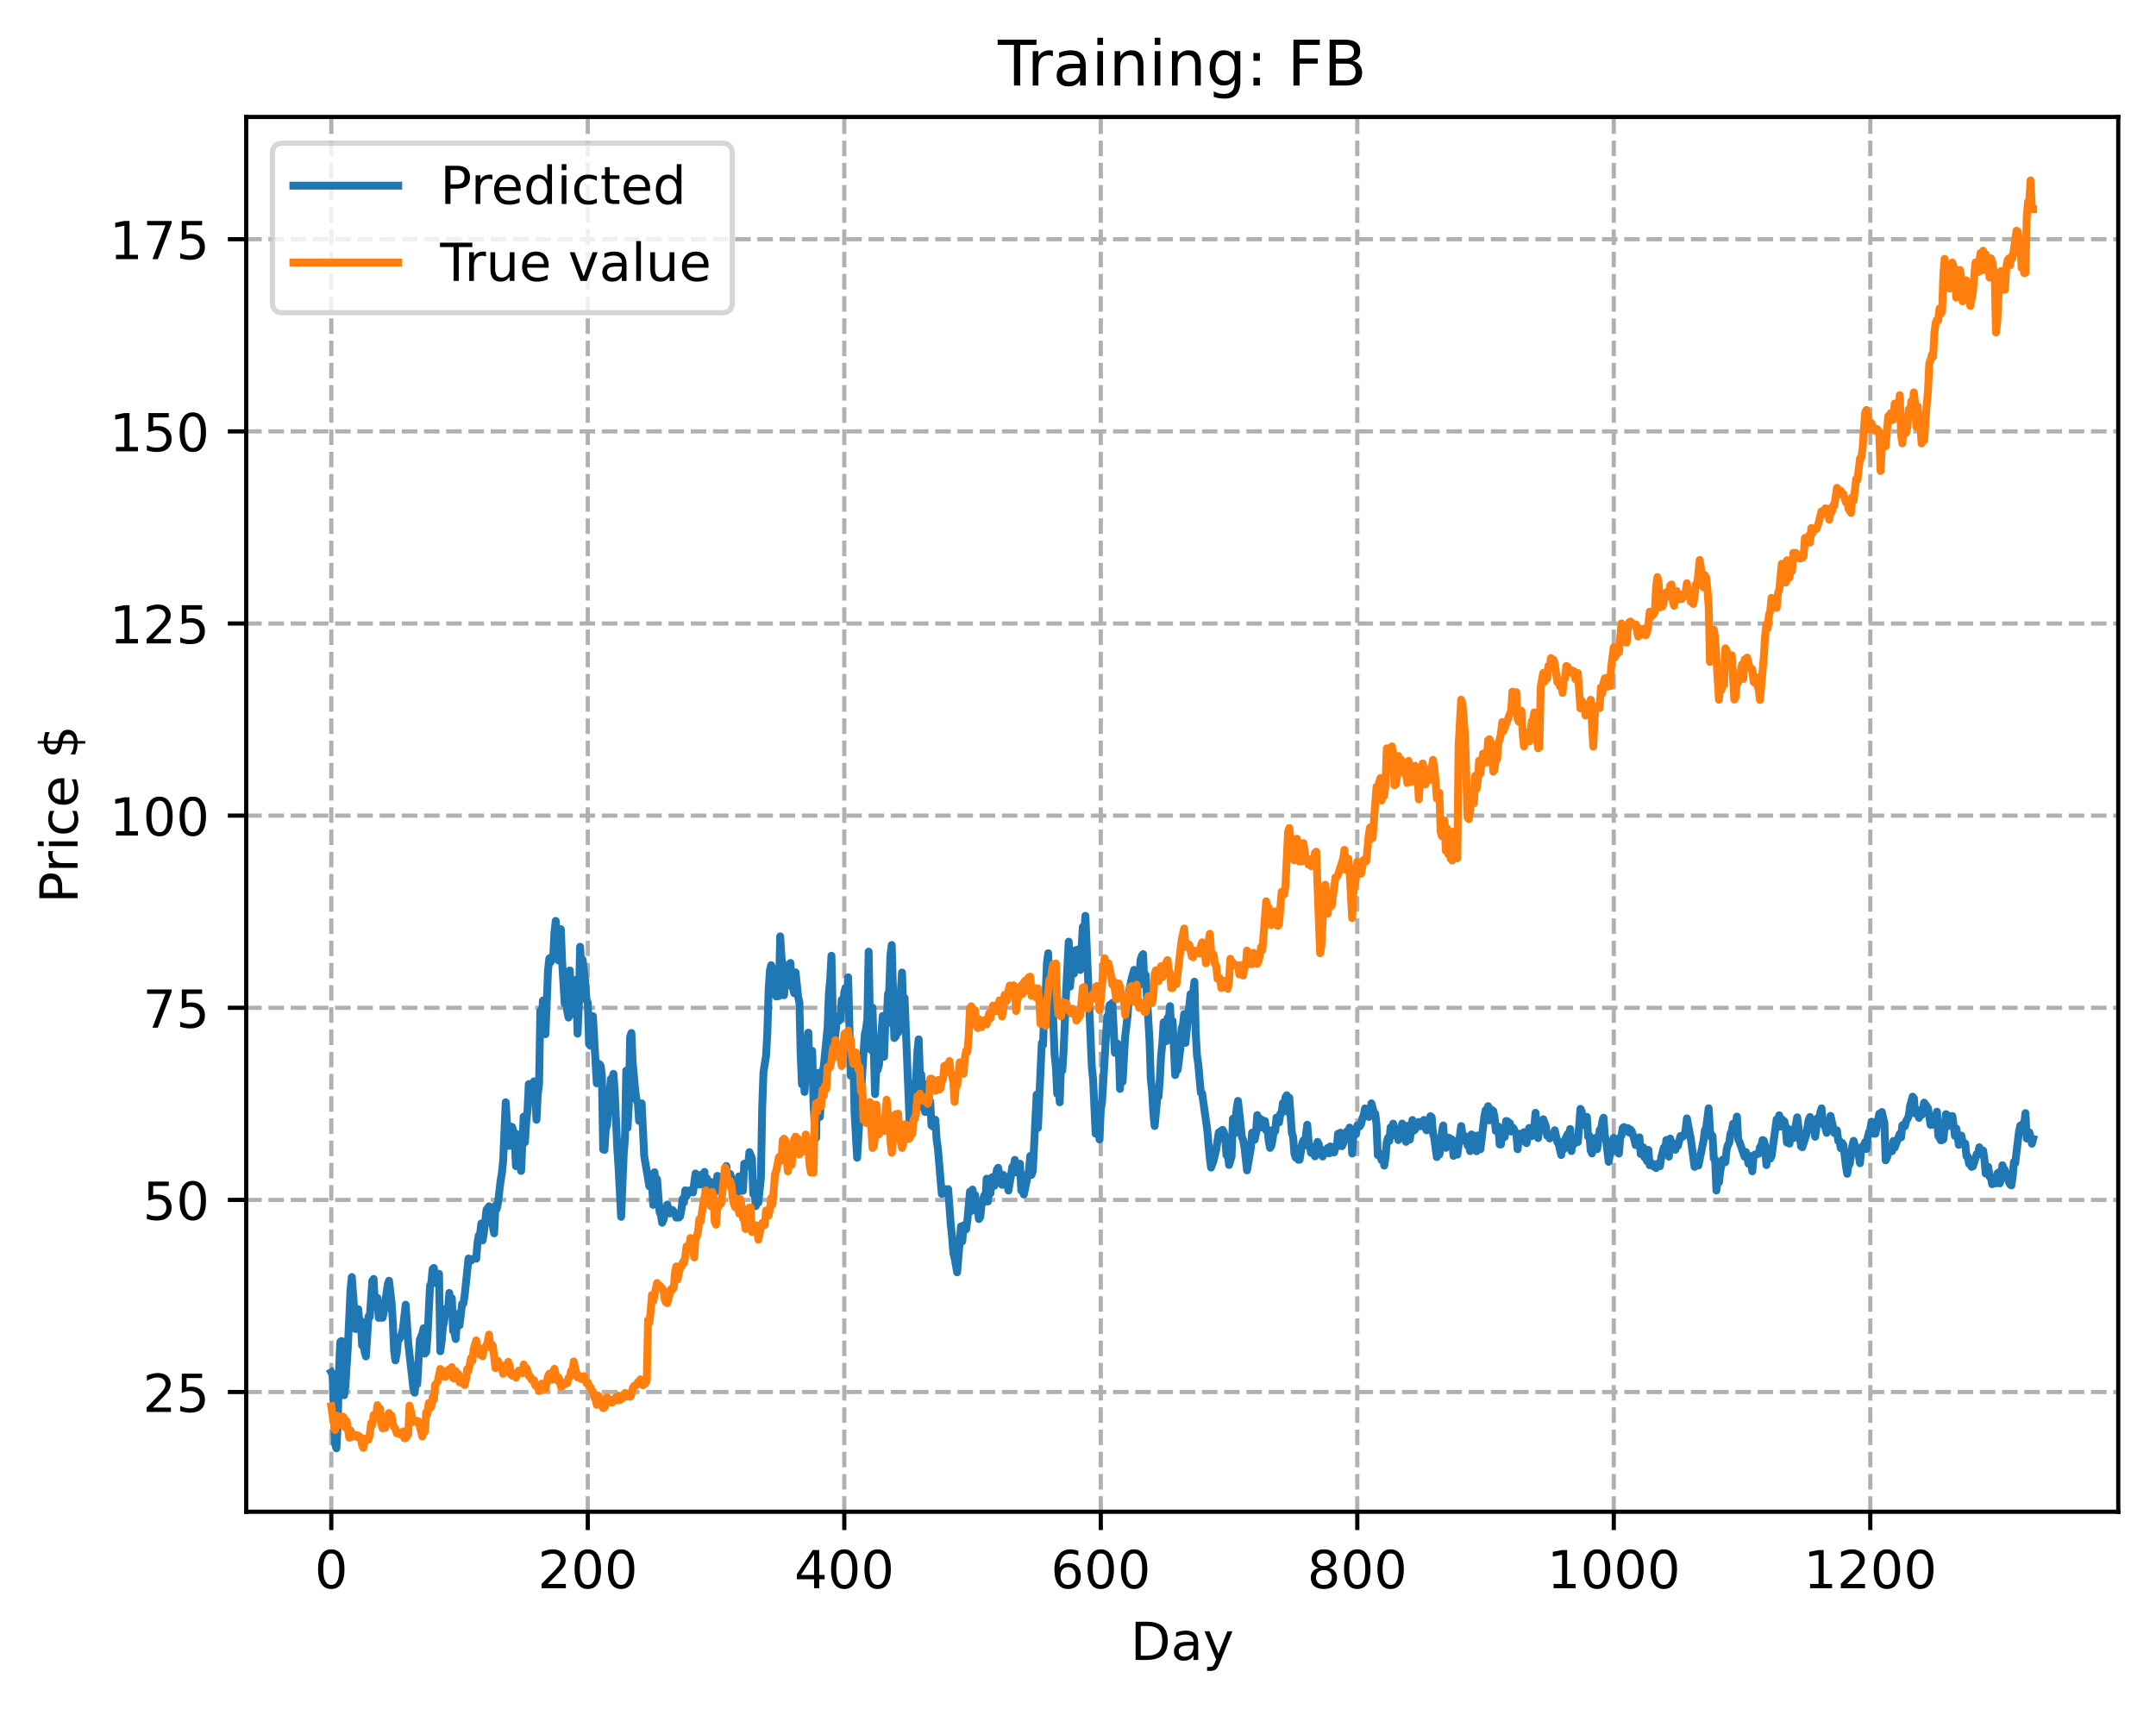<?xml version="1.0" encoding="utf-8" standalone="no"?>
<!DOCTYPE svg PUBLIC "-//W3C//DTD SVG 1.1//EN"
  "http://www.w3.org/Graphics/SVG/1.1/DTD/svg11.dtd">
<!-- Created with matplotlib (https://matplotlib.org/) -->
<svg height="325.986pt" version="1.1" viewBox="0 0 411.286 325.986" width="411.286pt" xmlns="http://www.w3.org/2000/svg" xmlns:xlink="http://www.w3.org/1999/xlink">
 <defs>
  <style type="text/css">
*{stroke-linecap:butt;stroke-linejoin:round;}
  </style>
 </defs>
 <g id="figure_1">
  <g id="patch_1">
   <path d="M 0 325.986 
L 411.286 325.986 
L 411.286 0 
L 0 0 
z
" style="fill:#ffffff;"/>
  </g>
  <g id="axes_1">
   <g id="patch_2">
    <path d="M 46.966 288.43 
L 404.086 288.43 
L 404.086 22.318 
L 46.966 22.318 
z
" style="fill:#ffffff;"/>
   </g>
   <g id="matplotlib.axis_1">
    <g id="xtick_1">
     <g id="line2d_1">
      <path clip-path="url(#pea98ad268c)" d="M 63.198 288.43 
L 63.198 22.318 
" style="fill:none;stroke:#b0b0b0;stroke-dasharray:2.96,1.28;stroke-dashoffset:0;stroke-width:0.8;"/>
     </g>
     <g id="line2d_2">
      <defs>
       <path d="M 0 0 
L 0 3.5 
" id="m2efe87a5dc" style="stroke:#000000;stroke-width:0.8;"/>
      </defs>
      <g>
       <use style="stroke:#000000;stroke-width:0.8;" x="63.198" xlink:href="#m2efe87a5dc" y="288.43"/>
      </g>
     </g>
     <g id="text_1">
      <!-- 0 -->
      <defs>
       <path d="M 31.781 66.406 
Q 24.172 66.406 20.328 58.906 
Q 16.5 51.422 16.5 36.375 
Q 16.5 21.391 20.328 13.891 
Q 24.172 6.391 31.781 6.391 
Q 39.453 6.391 43.281 13.891 
Q 47.125 21.391 47.125 36.375 
Q 47.125 51.422 43.281 58.906 
Q 39.453 66.406 31.781 66.406 
z
M 31.781 74.219 
Q 44.047 74.219 50.516 64.516 
Q 56.984 54.828 56.984 36.375 
Q 56.984 17.969 50.516 8.266 
Q 44.047 -1.422 31.781 -1.422 
Q 19.531 -1.422 13.062 8.266 
Q 6.594 17.969 6.594 36.375 
Q 6.594 54.828 13.062 64.516 
Q 19.531 74.219 31.781 74.219 
z
" id="DejaVuSans-48"/>
      </defs>
      <g transform="translate(60.017 303.029)scale(0.1 -0.1)">
       <use xlink:href="#DejaVuSans-48"/>
      </g>
     </g>
    </g>
    <g id="xtick_2">
     <g id="line2d_3">
      <path clip-path="url(#pea98ad268c)" d="M 112.129 288.43 
L 112.129 22.318 
" style="fill:none;stroke:#b0b0b0;stroke-dasharray:2.96,1.28;stroke-dashoffset:0;stroke-width:0.8;"/>
     </g>
     <g id="line2d_4">
      <g>
       <use style="stroke:#000000;stroke-width:0.8;" x="112.129" xlink:href="#m2efe87a5dc" y="288.43"/>
      </g>
     </g>
     <g id="text_2">
      <!-- 200 -->
      <defs>
       <path d="M 19.188 8.297 
L 53.609 8.297 
L 53.609 0 
L 7.328 0 
L 7.328 8.297 
Q 12.938 14.109 22.625 23.891 
Q 32.328 33.688 34.812 36.531 
Q 39.547 41.844 41.422 45.531 
Q 43.312 49.219 43.312 52.781 
Q 43.312 58.594 39.234 62.25 
Q 35.156 65.922 28.609 65.922 
Q 23.969 65.922 18.812 64.312 
Q 13.672 62.703 7.812 59.422 
L 7.812 69.391 
Q 13.766 71.781 18.938 73 
Q 24.125 74.219 28.422 74.219 
Q 39.75 74.219 46.484 68.547 
Q 53.219 62.891 53.219 53.422 
Q 53.219 48.922 51.531 44.891 
Q 49.859 40.875 45.406 35.406 
Q 44.188 33.984 37.641 27.219 
Q 31.109 20.453 19.188 8.297 
z
" id="DejaVuSans-50"/>
      </defs>
      <g transform="translate(102.585 303.029)scale(0.1 -0.1)">
       <use xlink:href="#DejaVuSans-50"/>
       <use x="63.623" xlink:href="#DejaVuSans-48"/>
       <use x="127.246" xlink:href="#DejaVuSans-48"/>
      </g>
     </g>
    </g>
    <g id="xtick_3">
     <g id="line2d_5">
      <path clip-path="url(#pea98ad268c)" d="M 161.06 288.43 
L 161.06 22.318 
" style="fill:none;stroke:#b0b0b0;stroke-dasharray:2.96,1.28;stroke-dashoffset:0;stroke-width:0.8;"/>
     </g>
     <g id="line2d_6">
      <g>
       <use style="stroke:#000000;stroke-width:0.8;" x="161.06" xlink:href="#m2efe87a5dc" y="288.43"/>
      </g>
     </g>
     <g id="text_3">
      <!-- 400 -->
      <defs>
       <path d="M 37.797 64.312 
L 12.891 25.391 
L 37.797 25.391 
z
M 35.203 72.906 
L 47.609 72.906 
L 47.609 25.391 
L 58.016 25.391 
L 58.016 17.188 
L 47.609 17.188 
L 47.609 0 
L 37.797 0 
L 37.797 17.188 
L 4.891 17.188 
L 4.891 26.703 
z
" id="DejaVuSans-52"/>
      </defs>
      <g transform="translate(151.516 303.029)scale(0.1 -0.1)">
       <use xlink:href="#DejaVuSans-52"/>
       <use x="63.623" xlink:href="#DejaVuSans-48"/>
       <use x="127.246" xlink:href="#DejaVuSans-48"/>
      </g>
     </g>
    </g>
    <g id="xtick_4">
     <g id="line2d_7">
      <path clip-path="url(#pea98ad268c)" d="M 209.99 288.43 
L 209.99 22.318 
" style="fill:none;stroke:#b0b0b0;stroke-dasharray:2.96,1.28;stroke-dashoffset:0;stroke-width:0.8;"/>
     </g>
     <g id="line2d_8">
      <g>
       <use style="stroke:#000000;stroke-width:0.8;" x="209.99" xlink:href="#m2efe87a5dc" y="288.43"/>
      </g>
     </g>
     <g id="text_4">
      <!-- 600 -->
      <defs>
       <path d="M 33.016 40.375 
Q 26.375 40.375 22.484 35.828 
Q 18.609 31.297 18.609 23.391 
Q 18.609 15.531 22.484 10.953 
Q 26.375 6.391 33.016 6.391 
Q 39.656 6.391 43.531 10.953 
Q 47.406 15.531 47.406 23.391 
Q 47.406 31.297 43.531 35.828 
Q 39.656 40.375 33.016 40.375 
z
M 52.594 71.297 
L 52.594 62.312 
Q 48.875 64.062 45.094 64.984 
Q 41.312 65.922 37.594 65.922 
Q 27.828 65.922 22.672 59.328 
Q 17.531 52.734 16.797 39.406 
Q 19.672 43.656 24.016 45.922 
Q 28.375 48.188 33.594 48.188 
Q 44.578 48.188 50.953 41.516 
Q 57.328 34.859 57.328 23.391 
Q 57.328 12.156 50.688 5.359 
Q 44.047 -1.422 33.016 -1.422 
Q 20.359 -1.422 13.672 8.266 
Q 6.984 17.969 6.984 36.375 
Q 6.984 53.656 15.188 63.938 
Q 23.391 74.219 37.203 74.219 
Q 40.922 74.219 44.703 73.484 
Q 48.484 72.75 52.594 71.297 
z
" id="DejaVuSans-54"/>
      </defs>
      <g transform="translate(200.446 303.029)scale(0.1 -0.1)">
       <use xlink:href="#DejaVuSans-54"/>
       <use x="63.623" xlink:href="#DejaVuSans-48"/>
       <use x="127.246" xlink:href="#DejaVuSans-48"/>
      </g>
     </g>
    </g>
    <g id="xtick_5">
     <g id="line2d_9">
      <path clip-path="url(#pea98ad268c)" d="M 258.921 288.43 
L 258.921 22.318 
" style="fill:none;stroke:#b0b0b0;stroke-dasharray:2.96,1.28;stroke-dashoffset:0;stroke-width:0.8;"/>
     </g>
     <g id="line2d_10">
      <g>
       <use style="stroke:#000000;stroke-width:0.8;" x="258.921" xlink:href="#m2efe87a5dc" y="288.43"/>
      </g>
     </g>
     <g id="text_5">
      <!-- 800 -->
      <defs>
       <path d="M 31.781 34.625 
Q 24.75 34.625 20.719 30.859 
Q 16.703 27.094 16.703 20.516 
Q 16.703 13.922 20.719 10.156 
Q 24.75 6.391 31.781 6.391 
Q 38.812 6.391 42.859 10.172 
Q 46.922 13.969 46.922 20.516 
Q 46.922 27.094 42.891 30.859 
Q 38.875 34.625 31.781 34.625 
z
M 21.922 38.812 
Q 15.578 40.375 12.031 44.719 
Q 8.5 49.078 8.5 55.328 
Q 8.5 64.062 14.719 69.141 
Q 20.953 74.219 31.781 74.219 
Q 42.672 74.219 48.875 69.141 
Q 55.078 64.062 55.078 55.328 
Q 55.078 49.078 51.531 44.719 
Q 48 40.375 41.703 38.812 
Q 48.828 37.156 52.797 32.312 
Q 56.781 27.484 56.781 20.516 
Q 56.781 9.906 50.312 4.234 
Q 43.844 -1.422 31.781 -1.422 
Q 19.734 -1.422 13.25 4.234 
Q 6.781 9.906 6.781 20.516 
Q 6.781 27.484 10.781 32.312 
Q 14.797 37.156 21.922 38.812 
z
M 18.312 54.391 
Q 18.312 48.734 21.844 45.562 
Q 25.391 42.391 31.781 42.391 
Q 38.141 42.391 41.719 45.562 
Q 45.312 48.734 45.312 54.391 
Q 45.312 60.062 41.719 63.234 
Q 38.141 66.406 31.781 66.406 
Q 25.391 66.406 21.844 63.234 
Q 18.312 60.062 18.312 54.391 
z
" id="DejaVuSans-56"/>
      </defs>
      <g transform="translate(249.377 303.029)scale(0.1 -0.1)">
       <use xlink:href="#DejaVuSans-56"/>
       <use x="63.623" xlink:href="#DejaVuSans-48"/>
       <use x="127.246" xlink:href="#DejaVuSans-48"/>
      </g>
     </g>
    </g>
    <g id="xtick_6">
     <g id="line2d_11">
      <path clip-path="url(#pea98ad268c)" d="M 307.851 288.43 
L 307.851 22.318 
" style="fill:none;stroke:#b0b0b0;stroke-dasharray:2.96,1.28;stroke-dashoffset:0;stroke-width:0.8;"/>
     </g>
     <g id="line2d_12">
      <g>
       <use style="stroke:#000000;stroke-width:0.8;" x="307.851" xlink:href="#m2efe87a5dc" y="288.43"/>
      </g>
     </g>
     <g id="text_6">
      <!-- 1000 -->
      <defs>
       <path d="M 12.406 8.297 
L 28.516 8.297 
L 28.516 63.922 
L 10.984 60.406 
L 10.984 69.391 
L 28.422 72.906 
L 38.281 72.906 
L 38.281 8.297 
L 54.391 8.297 
L 54.391 0 
L 12.406 0 
z
" id="DejaVuSans-49"/>
      </defs>
      <g transform="translate(295.126 303.029)scale(0.1 -0.1)">
       <use xlink:href="#DejaVuSans-49"/>
       <use x="63.623" xlink:href="#DejaVuSans-48"/>
       <use x="127.246" xlink:href="#DejaVuSans-48"/>
       <use x="190.869" xlink:href="#DejaVuSans-48"/>
      </g>
     </g>
    </g>
    <g id="xtick_7">
     <g id="line2d_13">
      <path clip-path="url(#pea98ad268c)" d="M 356.782 288.43 
L 356.782 22.318 
" style="fill:none;stroke:#b0b0b0;stroke-dasharray:2.96,1.28;stroke-dashoffset:0;stroke-width:0.8;"/>
     </g>
     <g id="line2d_14">
      <g>
       <use style="stroke:#000000;stroke-width:0.8;" x="356.782" xlink:href="#m2efe87a5dc" y="288.43"/>
      </g>
     </g>
     <g id="text_7">
      <!-- 1200 -->
      <g transform="translate(344.057 303.029)scale(0.1 -0.1)">
       <use xlink:href="#DejaVuSans-49"/>
       <use x="63.623" xlink:href="#DejaVuSans-50"/>
       <use x="127.246" xlink:href="#DejaVuSans-48"/>
       <use x="190.869" xlink:href="#DejaVuSans-48"/>
      </g>
     </g>
    </g>
    <g id="text_8">
     <!-- Day -->
     <defs>
      <path d="M 19.672 64.797 
L 19.672 8.109 
L 31.594 8.109 
Q 46.688 8.109 53.688 14.938 
Q 60.688 21.781 60.688 36.531 
Q 60.688 51.172 53.688 57.984 
Q 46.688 64.797 31.594 64.797 
z
M 9.812 72.906 
L 30.078 72.906 
Q 51.266 72.906 61.172 64.094 
Q 71.094 55.281 71.094 36.531 
Q 71.094 17.672 61.125 8.828 
Q 51.172 0 30.078 0 
L 9.812 0 
z
" id="DejaVuSans-68"/>
      <path d="M 34.281 27.484 
Q 23.391 27.484 19.188 25 
Q 14.984 22.516 14.984 16.5 
Q 14.984 11.719 18.141 8.906 
Q 21.297 6.109 26.703 6.109 
Q 34.188 6.109 38.703 11.406 
Q 43.219 16.703 43.219 25.484 
L 43.219 27.484 
z
M 52.203 31.203 
L 52.203 0 
L 43.219 0 
L 43.219 8.297 
Q 40.141 3.328 35.547 0.953 
Q 30.953 -1.422 24.312 -1.422 
Q 15.922 -1.422 10.953 3.297 
Q 6 8.016 6 15.922 
Q 6 25.141 12.172 29.828 
Q 18.359 34.516 30.609 34.516 
L 43.219 34.516 
L 43.219 35.406 
Q 43.219 41.609 39.141 45 
Q 35.062 48.391 27.688 48.391 
Q 23 48.391 18.547 47.266 
Q 14.109 46.141 10.016 43.891 
L 10.016 52.203 
Q 14.938 54.109 19.578 55.047 
Q 24.219 56 28.609 56 
Q 40.484 56 46.344 49.844 
Q 52.203 43.703 52.203 31.203 
z
" id="DejaVuSans-97"/>
      <path d="M 32.172 -5.078 
Q 28.375 -14.844 24.75 -17.812 
Q 21.141 -20.797 15.094 -20.797 
L 7.906 -20.797 
L 7.906 -13.281 
L 13.188 -13.281 
Q 16.891 -13.281 18.938 -11.516 
Q 21 -9.766 23.484 -3.219 
L 25.094 0.875 
L 2.984 54.688 
L 12.5 54.688 
L 29.594 11.922 
L 46.688 54.688 
L 56.203 54.688 
z
" id="DejaVuSans-121"/>
     </defs>
     <g transform="translate(215.652 316.707)scale(0.1 -0.1)">
      <use xlink:href="#DejaVuSans-68"/>
      <use x="77.002" xlink:href="#DejaVuSans-97"/>
      <use x="138.281" xlink:href="#DejaVuSans-121"/>
     </g>
    </g>
   </g>
   <g id="matplotlib.axis_2">
    <g id="ytick_1">
     <g id="line2d_15">
      <path clip-path="url(#pea98ad268c)" d="M 46.966 265.589 
L 404.086 265.589 
" style="fill:none;stroke:#b0b0b0;stroke-dasharray:2.96,1.28;stroke-dashoffset:0;stroke-width:0.8;"/>
     </g>
     <g id="line2d_16">
      <defs>
       <path d="M 0 0 
L -3.5 0 
" id="mf9ebbd64e1" style="stroke:#000000;stroke-width:0.8;"/>
      </defs>
      <g>
       <use style="stroke:#000000;stroke-width:0.8;" x="46.966" xlink:href="#mf9ebbd64e1" y="265.589"/>
      </g>
     </g>
     <g id="text_9">
      <!-- 25 -->
      <defs>
       <path d="M 10.797 72.906 
L 49.516 72.906 
L 49.516 64.594 
L 19.828 64.594 
L 19.828 46.734 
Q 21.969 47.469 24.109 47.828 
Q 26.266 48.188 28.422 48.188 
Q 40.625 48.188 47.75 41.5 
Q 54.891 34.812 54.891 23.391 
Q 54.891 11.625 47.562 5.094 
Q 40.234 -1.422 26.906 -1.422 
Q 22.312 -1.422 17.547 -0.641 
Q 12.797 0.141 7.719 1.703 
L 7.719 11.625 
Q 12.109 9.234 16.797 8.062 
Q 21.484 6.891 26.703 6.891 
Q 35.156 6.891 40.078 11.328 
Q 45.016 15.766 45.016 23.391 
Q 45.016 31 40.078 35.438 
Q 35.156 39.891 26.703 39.891 
Q 22.75 39.891 18.812 39.016 
Q 14.891 38.141 10.797 36.281 
z
" id="DejaVuSans-53"/>
      </defs>
      <g transform="translate(27.241 269.388)scale(0.1 -0.1)">
       <use xlink:href="#DejaVuSans-50"/>
       <use x="63.623" xlink:href="#DejaVuSans-53"/>
      </g>
     </g>
    </g>
    <g id="ytick_2">
     <g id="line2d_17">
      <path clip-path="url(#pea98ad268c)" d="M 46.966 228.932 
L 404.086 228.932 
" style="fill:none;stroke:#b0b0b0;stroke-dasharray:2.96,1.28;stroke-dashoffset:0;stroke-width:0.8;"/>
     </g>
     <g id="line2d_18">
      <g>
       <use style="stroke:#000000;stroke-width:0.8;" x="46.966" xlink:href="#mf9ebbd64e1" y="228.932"/>
      </g>
     </g>
     <g id="text_10">
      <!-- 50 -->
      <g transform="translate(27.241 232.731)scale(0.1 -0.1)">
       <use xlink:href="#DejaVuSans-53"/>
       <use x="63.623" xlink:href="#DejaVuSans-48"/>
      </g>
     </g>
    </g>
    <g id="ytick_3">
     <g id="line2d_19">
      <path clip-path="url(#pea98ad268c)" d="M 46.966 192.274 
L 404.086 192.274 
" style="fill:none;stroke:#b0b0b0;stroke-dasharray:2.96,1.28;stroke-dashoffset:0;stroke-width:0.8;"/>
     </g>
     <g id="line2d_20">
      <g>
       <use style="stroke:#000000;stroke-width:0.8;" x="46.966" xlink:href="#mf9ebbd64e1" y="192.274"/>
      </g>
     </g>
     <g id="text_11">
      <!-- 75 -->
      <defs>
       <path d="M 8.203 72.906 
L 55.078 72.906 
L 55.078 68.703 
L 28.609 0 
L 18.312 0 
L 43.219 64.594 
L 8.203 64.594 
z
" id="DejaVuSans-55"/>
      </defs>
      <g transform="translate(27.241 196.074)scale(0.1 -0.1)">
       <use xlink:href="#DejaVuSans-55"/>
       <use x="63.623" xlink:href="#DejaVuSans-53"/>
      </g>
     </g>
    </g>
    <g id="ytick_4">
     <g id="line2d_21">
      <path clip-path="url(#pea98ad268c)" d="M 46.966 155.617 
L 404.086 155.617 
" style="fill:none;stroke:#b0b0b0;stroke-dasharray:2.96,1.28;stroke-dashoffset:0;stroke-width:0.8;"/>
     </g>
     <g id="line2d_22">
      <g>
       <use style="stroke:#000000;stroke-width:0.8;" x="46.966" xlink:href="#mf9ebbd64e1" y="155.617"/>
      </g>
     </g>
     <g id="text_12">
      <!-- 100 -->
      <g transform="translate(20.878 159.417)scale(0.1 -0.1)">
       <use xlink:href="#DejaVuSans-49"/>
       <use x="63.623" xlink:href="#DejaVuSans-48"/>
       <use x="127.246" xlink:href="#DejaVuSans-48"/>
      </g>
     </g>
    </g>
    <g id="ytick_5">
     <g id="line2d_23">
      <path clip-path="url(#pea98ad268c)" d="M 46.966 118.96 
L 404.086 118.96 
" style="fill:none;stroke:#b0b0b0;stroke-dasharray:2.96,1.28;stroke-dashoffset:0;stroke-width:0.8;"/>
     </g>
     <g id="line2d_24">
      <g>
       <use style="stroke:#000000;stroke-width:0.8;" x="46.966" xlink:href="#mf9ebbd64e1" y="118.96"/>
      </g>
     </g>
     <g id="text_13">
      <!-- 125 -->
      <g transform="translate(20.878 122.759)scale(0.1 -0.1)">
       <use xlink:href="#DejaVuSans-49"/>
       <use x="63.623" xlink:href="#DejaVuSans-50"/>
       <use x="127.246" xlink:href="#DejaVuSans-53"/>
      </g>
     </g>
    </g>
    <g id="ytick_6">
     <g id="line2d_25">
      <path clip-path="url(#pea98ad268c)" d="M 46.966 82.303 
L 404.086 82.303 
" style="fill:none;stroke:#b0b0b0;stroke-dasharray:2.96,1.28;stroke-dashoffset:0;stroke-width:0.8;"/>
     </g>
     <g id="line2d_26">
      <g>
       <use style="stroke:#000000;stroke-width:0.8;" x="46.966" xlink:href="#mf9ebbd64e1" y="82.303"/>
      </g>
     </g>
     <g id="text_14">
      <!-- 150 -->
      <g transform="translate(20.878 86.102)scale(0.1 -0.1)">
       <use xlink:href="#DejaVuSans-49"/>
       <use x="63.623" xlink:href="#DejaVuSans-53"/>
       <use x="127.246" xlink:href="#DejaVuSans-48"/>
      </g>
     </g>
    </g>
    <g id="ytick_7">
     <g id="line2d_27">
      <path clip-path="url(#pea98ad268c)" d="M 46.966 45.646 
L 404.086 45.646 
" style="fill:none;stroke:#b0b0b0;stroke-dasharray:2.96,1.28;stroke-dashoffset:0;stroke-width:0.8;"/>
     </g>
     <g id="line2d_28">
      <g>
       <use style="stroke:#000000;stroke-width:0.8;" x="46.966" xlink:href="#mf9ebbd64e1" y="45.646"/>
      </g>
     </g>
     <g id="text_15">
      <!-- 175 -->
      <g transform="translate(20.878 49.445)scale(0.1 -0.1)">
       <use xlink:href="#DejaVuSans-49"/>
       <use x="63.623" xlink:href="#DejaVuSans-55"/>
       <use x="127.246" xlink:href="#DejaVuSans-53"/>
      </g>
     </g>
    </g>
    <g id="text_16">
     <!-- Price $ -->
     <defs>
      <path d="M 19.672 64.797 
L 19.672 37.406 
L 32.078 37.406 
Q 38.969 37.406 42.719 40.969 
Q 46.484 44.531 46.484 51.125 
Q 46.484 57.672 42.719 61.234 
Q 38.969 64.797 32.078 64.797 
z
M 9.812 72.906 
L 32.078 72.906 
Q 44.344 72.906 50.609 67.359 
Q 56.891 61.812 56.891 51.125 
Q 56.891 40.328 50.609 34.812 
Q 44.344 29.297 32.078 29.297 
L 19.672 29.297 
L 19.672 0 
L 9.812 0 
z
" id="DejaVuSans-80"/>
      <path d="M 41.109 46.297 
Q 39.594 47.172 37.812 47.578 
Q 36.031 48 33.891 48 
Q 26.266 48 22.188 43.047 
Q 18.109 38.094 18.109 28.812 
L 18.109 0 
L 9.078 0 
L 9.078 54.688 
L 18.109 54.688 
L 18.109 46.188 
Q 20.953 51.172 25.484 53.578 
Q 30.031 56 36.531 56 
Q 37.453 56 38.578 55.875 
Q 39.703 55.766 41.062 55.516 
z
" id="DejaVuSans-114"/>
      <path d="M 9.422 54.688 
L 18.406 54.688 
L 18.406 0 
L 9.422 0 
z
M 9.422 75.984 
L 18.406 75.984 
L 18.406 64.594 
L 9.422 64.594 
z
" id="DejaVuSans-105"/>
      <path d="M 48.781 52.594 
L 48.781 44.188 
Q 44.969 46.297 41.141 47.344 
Q 37.312 48.391 33.406 48.391 
Q 24.656 48.391 19.812 42.844 
Q 14.984 37.312 14.984 27.297 
Q 14.984 17.281 19.812 11.734 
Q 24.656 6.203 33.406 6.203 
Q 37.312 6.203 41.141 7.25 
Q 44.969 8.297 48.781 10.406 
L 48.781 2.094 
Q 45.016 0.344 40.984 -0.531 
Q 36.969 -1.422 32.422 -1.422 
Q 20.062 -1.422 12.781 6.344 
Q 5.516 14.109 5.516 27.297 
Q 5.516 40.672 12.859 48.328 
Q 20.219 56 33.016 56 
Q 37.156 56 41.109 55.141 
Q 45.062 54.297 48.781 52.594 
z
" id="DejaVuSans-99"/>
      <path d="M 56.203 29.594 
L 56.203 25.203 
L 14.891 25.203 
Q 15.484 15.922 20.484 11.062 
Q 25.484 6.203 34.422 6.203 
Q 39.594 6.203 44.453 7.469 
Q 49.312 8.734 54.109 11.281 
L 54.109 2.781 
Q 49.266 0.734 44.188 -0.344 
Q 39.109 -1.422 33.891 -1.422 
Q 20.797 -1.422 13.156 6.188 
Q 5.516 13.812 5.516 26.812 
Q 5.516 40.234 12.766 48.109 
Q 20.016 56 32.328 56 
Q 43.359 56 49.781 48.891 
Q 56.203 41.797 56.203 29.594 
z
M 47.219 32.234 
Q 47.125 39.594 43.094 43.984 
Q 39.062 48.391 32.422 48.391 
Q 24.906 48.391 20.391 44.141 
Q 15.875 39.891 15.188 32.172 
z
" id="DejaVuSans-101"/>
      <path id="DejaVuSans-32"/>
      <path d="M 33.797 -14.703 
L 28.906 -14.703 
L 28.859 0 
Q 23.734 0.094 18.609 1.188 
Q 13.484 2.297 8.297 4.5 
L 8.297 13.281 
Q 13.281 10.156 18.375 8.562 
Q 23.484 6.984 28.906 6.938 
L 28.906 29.203 
Q 18.109 30.953 13.203 35.156 
Q 8.297 39.359 8.297 46.688 
Q 8.297 54.641 13.625 59.219 
Q 18.953 63.812 28.906 64.5 
L 28.906 75.984 
L 33.797 75.984 
L 33.797 64.656 
Q 38.328 64.453 42.578 63.688 
Q 46.828 62.938 50.875 61.625 
L 50.875 53.078 
Q 46.828 55.125 42.547 56.25 
Q 38.281 57.375 33.797 57.562 
L 33.797 36.719 
Q 44.875 35.016 50.094 30.609 
Q 55.328 26.219 55.328 18.609 
Q 55.328 10.359 49.781 5.594 
Q 44.234 0.828 33.797 0.094 
z
M 28.906 37.594 
L 28.906 57.625 
Q 23.25 56.984 20.266 54.391 
Q 17.281 51.812 17.281 47.516 
Q 17.281 43.312 20.031 40.969 
Q 22.797 38.625 28.906 37.594 
z
M 33.797 28.219 
L 33.797 7.078 
Q 39.984 7.906 43.141 10.594 
Q 46.297 13.281 46.297 17.672 
Q 46.297 21.969 43.281 24.5 
Q 40.281 27.047 33.797 28.219 
z
" id="DejaVuSans-36"/>
     </defs>
     <g transform="translate(14.798 172.342)rotate(-90)scale(0.1 -0.1)">
      <use xlink:href="#DejaVuSans-80"/>
      <use x="58.553" xlink:href="#DejaVuSans-114"/>
      <use x="99.666" xlink:href="#DejaVuSans-105"/>
      <use x="127.449" xlink:href="#DejaVuSans-99"/>
      <use x="182.43" xlink:href="#DejaVuSans-101"/>
      <use x="243.953" xlink:href="#DejaVuSans-32"/>
      <use x="275.74" xlink:href="#DejaVuSans-36"/>
     </g>
    </g>
   </g>
   <g id="line2d_29">
    <path clip-path="url(#pea98ad268c)" d="M 63.198 261.812 
L 63.443 262.256 
L 63.932 275.509 
L 64.177 276.334 
L 64.422 271.658 
L 64.666 261.527 
L 64.911 256.039 
L 65.156 255.854 
L 65.4 263.471 
L 65.645 266.202 
L 65.89 264.484 
L 66.379 256.617 
L 66.868 245.995 
L 67.113 243.653 
L 67.602 250.204 
L 67.847 253.579 
L 68.091 252.742 
L 68.336 249.79 
L 68.581 252.751 
L 68.825 251.999 
L 69.07 256.697 
L 69.315 256.082 
L 69.559 257.897 
L 69.804 258.804 
L 70.293 251.181 
L 70.538 251.264 
L 71.027 244.371 
L 71.272 244.021 
L 71.517 248.949 
L 71.761 249.104 
L 72.006 247.642 
L 72.251 251.44 
L 72.495 250.493 
L 72.74 251.415 
L 72.984 251.418 
L 73.229 250.278 
L 73.963 245.114 
L 74.208 244.357 
L 74.697 248.564 
L 74.942 252.304 
L 75.186 257.806 
L 75.431 259.558 
L 75.676 258.253 
L 75.92 255.76 
L 76.165 255.526 
L 76.654 254.534 
L 76.899 253.275 
L 77.388 248.916 
L 77.878 256.244 
L 78.856 264.896 
L 79.101 265.728 
L 79.345 263.602 
L 79.59 264.086 
L 80.079 255.694 
L 80.569 254.415 
L 80.813 253.414 
L 81.058 258.266 
L 81.303 257.96 
L 81.547 255.088 
L 82.037 245.279 
L 82.281 244.798 
L 82.526 242.117 
L 82.771 241.92 
L 83.015 244.815 
L 83.26 244.388 
L 83.505 244.646 
L 83.749 243.034 
L 83.994 257.811 
L 84.239 256.045 
L 84.483 253.186 
L 84.728 252.075 
L 84.972 249.742 
L 85.217 250.241 
L 85.462 250.129 
L 85.706 246.687 
L 85.951 249.918 
L 86.196 247.677 
L 86.44 253.936 
L 86.685 254.231 
L 86.93 255.485 
L 87.174 252.098 
L 87.419 250.665 
L 87.664 252.846 
L 88.153 248.776 
L 88.398 248.706 
L 88.642 247.128 
L 89.376 240.112 
L 89.866 240.517 
L 90.11 240.228 
L 90.599 240.067 
L 90.844 240.159 
L 91.089 237.126 
L 91.333 235.715 
L 91.578 235.452 
L 91.823 233.432 
L 92.067 236.661 
L 92.312 235.119 
L 92.801 230.842 
L 93.291 230.157 
L 94.269 235.313 
L 94.514 230.019 
L 94.759 230.662 
L 95.003 229.466 
L 95.493 225.304 
L 95.737 223.849 
L 95.982 221.498 
L 96.471 210.304 
L 96.716 214.372 
L 97.205 218.627 
L 97.45 214.931 
L 97.694 215.029 
L 97.939 215.836 
L 98.184 217.522 
L 98.428 222.498 
L 98.673 216.408 
L 98.918 216.643 
L 99.162 221.858 
L 99.407 223.413 
L 99.896 213.028 
L 100.141 217.937 
L 100.386 214.023 
L 100.63 211.894 
L 100.875 206.831 
L 101.12 207.755 
L 101.364 208.233 
L 101.609 207.656 
L 101.854 206.314 
L 102.098 208.735 
L 102.343 213.648 
L 102.587 208.75 
L 102.832 206.837 
L 103.077 192.876 
L 103.321 195.349 
L 103.566 190.907 
L 103.811 191.839 
L 104.055 197.316 
L 104.545 185.099 
L 104.789 182.852 
L 105.034 183.582 
L 105.279 182.476 
L 105.523 182.67 
L 105.768 177.852 
L 106.013 175.707 
L 106.502 183.233 
L 106.747 182.792 
L 106.991 177.283 
L 107.236 183.559 
L 107.725 191.474 
L 107.97 190.641 
L 108.215 192.972 
L 108.459 194.145 
L 108.704 185.155 
L 108.948 193.54 
L 109.193 189.607 
L 109.438 192.816 
L 109.682 191.333 
L 109.927 186.902 
L 110.172 197.22 
L 110.416 191.937 
L 110.661 180.638 
L 110.906 184.693 
L 111.15 183.107 
L 111.64 187.43 
L 111.884 190.82 
L 112.129 191.328 
L 112.374 199.226 
L 112.618 199.509 
L 113.108 193.873 
L 113.842 206.69 
L 114.086 205.668 
L 114.331 203.005 
L 114.575 203.311 
L 114.82 205.118 
L 115.065 219.311 
L 115.309 219.399 
L 115.554 215.342 
L 115.799 214.797 
L 116.288 208.333 
L 116.533 205.844 
L 116.777 206.038 
L 117.022 204.878 
L 117.267 208.426 
L 117.756 219.098 
L 118.001 222.827 
L 118.49 232.17 
L 118.979 220.276 
L 119.224 217.023 
L 119.469 204.254 
L 119.713 215.166 
L 119.958 210.736 
L 120.203 197.822 
L 120.447 197.092 
L 120.692 202.778 
L 121.181 208.068 
L 121.426 209.931 
L 121.67 210.344 
L 121.915 213.875 
L 122.16 213.798 
L 122.404 210.515 
L 122.894 220.561 
L 123.872 226.345 
L 124.117 224.669 
L 124.362 225.491 
L 124.606 229.883 
L 124.851 223.652 
L 125.096 225.817 
L 125.34 224.947 
L 125.83 231.288 
L 126.074 231.783 
L 126.319 233.301 
L 126.563 232.771 
L 127.053 230.574 
L 127.297 229.818 
L 127.787 231.511 
L 128.276 230.851 
L 128.765 231.473 
L 129.01 232.321 
L 129.255 232.256 
L 129.499 232.311 
L 129.744 232.048 
L 129.989 230.851 
L 130.233 228.732 
L 130.478 229.401 
L 130.723 227.109 
L 130.967 228.224 
L 131.457 227.124 
L 131.946 227.421 
L 132.191 227.526 
L 132.68 223.898 
L 132.924 225.489 
L 133.169 225.394 
L 133.414 226.024 
L 133.658 224.146 
L 134.148 225.33 
L 134.392 223.598 
L 134.637 227.346 
L 134.882 224.86 
L 135.126 227.095 
L 135.371 227.362 
L 135.616 225.506 
L 135.86 226.193 
L 136.105 226.272 
L 136.35 226.047 
L 136.594 227.264 
L 136.839 224.351 
L 137.084 225.101 
L 137.328 226.539 
L 137.573 225.784 
L 137.818 225.45 
L 138.062 224.159 
L 138.307 224.363 
L 138.551 222.466 
L 138.796 224.989 
L 139.041 225.321 
L 139.285 223.982 
L 139.775 225.554 
L 140.019 225.637 
L 140.264 225.381 
L 140.509 227.69 
L 140.998 224.435 
L 141.243 226.924 
L 141.487 227.209 
L 141.732 227.18 
L 141.977 222.023 
L 142.221 222.166 
L 142.466 222.582 
L 142.711 222.272 
L 142.955 219.817 
L 143.445 221.05 
L 143.689 227.805 
L 143.934 227.381 
L 144.178 230.128 
L 144.423 228.523 
L 144.668 229.442 
L 145.157 224.749 
L 145.402 211.165 
L 145.646 204.528 
L 146.136 201.448 
L 146.38 197.095 
L 146.625 188.961 
L 146.87 185.139 
L 147.114 184.148 
L 147.359 185.693 
L 147.604 184.851 
L 147.848 188.339 
L 148.093 190.129 
L 148.338 187.658 
L 148.582 190.045 
L 148.827 178.656 
L 149.316 186.15 
L 149.561 189.888 
L 150.05 184.119 
L 150.295 184.229 
L 150.539 185.076 
L 150.784 183.732 
L 151.029 188.166 
L 151.273 188.581 
L 151.518 189.514 
L 151.763 185.529 
L 152.252 190.192 
L 152.497 191.256 
L 152.741 201.382 
L 152.986 206.893 
L 153.231 201.929 
L 153.475 208.335 
L 154.209 197.018 
L 154.454 205.436 
L 154.943 200.495 
L 155.188 210.481 
L 155.433 214.897 
L 155.677 217.148 
L 155.922 205.115 
L 156.166 204.685 
L 156.411 213.085 
L 156.9 204.806 
L 157.145 203.437 
L 157.879 195.954 
L 158.124 189.536 
L 158.368 186.973 
L 158.613 182.344 
L 158.858 193.718 
L 159.102 199.768 
L 159.592 194.995 
L 159.836 193.94 
L 160.081 194.754 
L 160.326 194.427 
L 160.57 190.75 
L 160.815 192.07 
L 161.06 189.259 
L 161.304 188.484 
L 161.549 191.251 
L 161.794 186.452 
L 162.283 205.232 
L 162.772 201.014 
L 163.017 212.321 
L 163.506 220.883 
L 164.729 200.849 
L 164.974 197.334 
L 165.219 196.237 
L 165.463 194.35 
L 165.708 181.573 
L 165.953 195.018 
L 166.197 200.363 
L 166.442 192.251 
L 166.931 208.761 
L 167.176 203.737 
L 167.421 204.123 
L 167.665 203.247 
L 168.399 193.829 
L 168.644 201.624 
L 168.888 195.163 
L 169.133 195.434 
L 169.378 189.75 
L 169.622 189.086 
L 169.867 182.251 
L 170.112 180.296 
L 170.601 198.053 
L 170.846 197.8 
L 171.09 197.131 
L 171.335 197.01 
L 172.069 185.546 
L 172.314 193.315 
L 172.558 190.397 
L 173.537 214.611 
L 174.026 211.495 
L 174.271 212.062 
L 174.515 207.012 
L 174.76 205.893 
L 175.005 200.604 
L 175.249 198.293 
L 175.494 205.352 
L 175.739 204.985 
L 175.983 211.307 
L 176.228 207.161 
L 176.473 212.179 
L 176.962 206.749 
L 177.207 210.099 
L 177.451 210.102 
L 177.696 214.736 
L 177.941 214.924 
L 178.185 213.731 
L 178.43 213.634 
L 178.675 217.458 
L 178.919 219.13 
L 179.653 227.788 
L 179.898 227.531 
L 180.142 227.685 
L 180.387 226.889 
L 180.632 227.815 
L 180.876 226.867 
L 181.366 233.587 
L 181.61 235.768 
L 181.855 239.047 
L 182.1 240.019 
L 182.589 242.759 
L 183.323 233.995 
L 183.568 236.831 
L 183.812 233.801 
L 184.302 234.551 
L 184.546 232.817 
L 185.036 227.356 
L 185.28 231.053 
L 185.525 226.962 
L 185.77 228.703 
L 186.014 227.998 
L 186.259 230.742 
L 186.503 230.886 
L 186.748 232.589 
L 186.993 232.252 
L 187.237 229.926 
L 187.727 228.134 
L 187.971 229.274 
L 188.216 224.886 
L 188.461 229.233 
L 188.705 227.073 
L 188.95 227.68 
L 189.195 224.668 
L 189.439 224.529 
L 189.684 226.247 
L 190.173 223.161 
L 190.418 222.798 
L 190.663 224.298 
L 190.907 224.314 
L 191.152 226.066 
L 191.397 224.166 
L 191.641 224.603 
L 191.886 224.522 
L 192.375 227.155 
L 192.864 224.289 
L 193.109 222.621 
L 193.354 222.68 
L 193.598 221.293 
L 193.843 223.708 
L 194.577 222.026 
L 194.822 227.155 
L 195.066 224.741 
L 195.311 227.896 
L 196.29 223.254 
L 196.534 220.544 
L 196.779 224.158 
L 197.024 223.402 
L 197.758 208.852 
L 198.002 215.2 
L 198.736 199.021 
L 198.981 199.359 
L 199.225 191.521 
L 199.47 189.835 
L 199.715 183.748 
L 199.959 181.867 
L 200.204 190.366 
L 200.449 191.366 
L 200.693 189.277 
L 201.183 201.287 
L 201.427 203.544 
L 201.672 208.69 
L 201.917 207.061 
L 202.161 210.315 
L 202.406 202.734 
L 202.651 204.257 
L 202.895 200.531 
L 203.385 189.032 
L 203.874 179.661 
L 204.118 188.261 
L 204.363 185.454 
L 204.608 185.466 
L 204.852 185.789 
L 205.097 181.32 
L 205.342 184.925 
L 205.586 181.169 
L 205.831 183.934 
L 206.076 185.061 
L 206.565 176.83 
L 206.81 178.225 
L 207.054 174.736 
L 208.278 203.547 
L 208.522 205.912 
L 209.012 216.313 
L 209.256 215.643 
L 209.501 213.623 
L 209.746 217.409 
L 209.99 211.612 
L 210.235 210.215 
L 211.213 193.951 
L 211.458 193.728 
L 211.703 191.724 
L 211.947 194.965 
L 212.192 191.349 
L 212.681 200.888 
L 212.926 200.83 
L 213.171 199.101 
L 213.415 199.839 
L 213.66 207.756 
L 213.905 201.655 
L 214.149 206.394 
L 214.639 197.807 
L 215.128 193.583 
L 215.373 189.203 
L 215.862 186.805 
L 216.351 185.039 
L 216.596 189.125 
L 216.84 190.211 
L 217.085 187.843 
L 217.33 187.133 
L 217.574 183.149 
L 217.819 182.364 
L 218.064 182.042 
L 218.308 187.881 
L 218.553 186.008 
L 219.287 198.508 
L 219.532 205.893 
L 219.776 208.108 
L 220.021 212.483 
L 220.266 214.841 
L 220.755 209.561 
L 221 209.252 
L 221.244 206.177 
L 221.489 201.519 
L 221.734 199.025 
L 221.978 195.051 
L 222.467 198.665 
L 222.712 194.245 
L 222.957 194.58 
L 223.201 191.963 
L 223.446 197.451 
L 223.691 194.79 
L 224.18 205.118 
L 224.425 204.152 
L 224.669 204.1 
L 225.159 200.15 
L 225.403 196.195 
L 225.648 195.586 
L 225.893 193.476 
L 226.137 198.983 
L 227.116 189.654 
L 227.605 189.507 
L 227.85 187.299 
L 228.094 196.93 
L 228.339 201.334 
L 228.584 203.04 
L 229.073 208.483 
L 229.318 208.601 
L 230.296 215.525 
L 230.786 221.014 
L 231.03 222.769 
L 231.52 221.381 
L 232.009 219.311 
L 232.498 216.069 
L 233.232 215.566 
L 233.477 216.065 
L 233.722 217.11 
L 233.966 220.436 
L 234.211 219.695 
L 234.455 222.271 
L 234.945 220.653 
L 235.189 213.457 
L 235.434 216.351 
L 235.923 211.413 
L 236.168 210.04 
L 236.902 216.909 
L 237.147 217.495 
L 237.391 218.813 
L 237.881 223.3 
L 238.615 219.081 
L 238.859 216.101 
L 239.104 217.052 
L 239.349 217.461 
L 239.593 216.241 
L 239.838 212.75 
L 240.082 215.287 
L 240.327 213.416 
L 240.572 213.562 
L 241.061 215.2 
L 241.306 213.872 
L 241.55 215.685 
L 241.795 215.476 
L 242.04 217.797 
L 242.284 219.009 
L 242.529 218.617 
L 242.774 217.387 
L 243.018 215.435 
L 243.263 215.848 
L 243.508 213.216 
L 243.752 213.202 
L 243.997 214.157 
L 244.242 212.482 
L 244.486 212.328 
L 244.731 210.464 
L 244.976 211.336 
L 245.22 209.345 
L 245.465 208.97 
L 245.709 212.142 
L 245.954 209.438 
L 246.443 216.173 
L 246.688 216.971 
L 246.933 220.164 
L 247.177 220.863 
L 247.422 219.671 
L 247.667 221.275 
L 247.911 221.28 
L 248.401 218.211 
L 248.645 217.597 
L 248.89 218.522 
L 249.379 214.59 
L 249.624 217.612 
L 250.113 219.963 
L 250.358 219.243 
L 250.847 220.625 
L 251.092 220.14 
L 251.337 217.851 
L 251.581 218.348 
L 251.826 219.386 
L 252.07 219.343 
L 252.315 220.659 
L 252.56 220.083 
L 252.804 219.913 
L 253.049 219.991 
L 253.294 218.997 
L 253.538 220.065 
L 253.783 218.728 
L 254.028 218.861 
L 254.272 219.856 
L 254.517 219.869 
L 254.762 218.895 
L 255.006 218.834 
L 255.251 216.309 
L 255.496 217.013 
L 255.74 216.106 
L 255.985 218.684 
L 256.23 218.172 
L 256.719 216.418 
L 256.964 215.813 
L 257.208 216.862 
L 257.453 215.132 
L 257.697 215.517 
L 257.942 220.092 
L 258.187 216.74 
L 258.431 216.374 
L 258.676 216.401 
L 258.921 214.724 
L 259.165 214.996 
L 259.41 214.889 
L 259.655 214.44 
L 259.899 213.34 
L 260.144 212.756 
L 260.389 211.479 
L 260.633 212.409 
L 260.878 212.011 
L 261.123 213.107 
L 261.367 212.165 
L 261.612 210.512 
L 262.101 212.312 
L 262.346 212.483 
L 262.591 214.629 
L 262.835 220.405 
L 263.08 219.966 
L 263.569 221.376 
L 263.814 220.532 
L 264.058 222.391 
L 264.303 220.886 
L 264.548 217.88 
L 264.792 217.072 
L 265.037 217.693 
L 265.282 215.073 
L 265.526 216.662 
L 265.771 214.383 
L 266.26 216.226 
L 266.505 215.899 
L 266.75 217.517 
L 267.239 216.075 
L 267.484 214.371 
L 268.218 217.858 
L 268.707 214.731 
L 268.952 217.431 
L 269.441 213.689 
L 269.685 215.742 
L 269.93 215.526 
L 270.175 214.578 
L 270.419 214.176 
L 270.664 214.054 
L 270.909 214.892 
L 271.398 214.424 
L 271.643 213.665 
L 271.887 215.053 
L 272.132 215.658 
L 272.866 212.958 
L 273.111 213.15 
L 273.355 216.189 
L 273.6 217.133 
L 274.089 220.769 
L 274.334 220.007 
L 274.579 220.276 
L 274.823 218.854 
L 275.068 215.914 
L 275.313 214.734 
L 275.557 218.679 
L 275.802 219.004 
L 276.291 217.06 
L 276.536 217.13 
L 276.78 217.374 
L 277.025 217.437 
L 277.27 220.532 
L 277.514 219.378 
L 277.759 220.184 
L 278.004 220.303 
L 278.738 214.845 
L 278.982 216.448 
L 279.227 216.66 
L 279.472 217.721 
L 279.716 216.857 
L 279.961 218.546 
L 280.206 218.541 
L 280.45 219.627 
L 280.695 216.443 
L 280.94 218.589 
L 281.184 216.661 
L 281.673 219.652 
L 281.918 216.644 
L 282.407 219.283 
L 283.141 213.199 
L 283.386 211.826 
L 283.631 211.728 
L 283.875 211.044 
L 284.12 213.767 
L 284.365 211.639 
L 284.854 211.943 
L 285.099 213.091 
L 285.343 215.777 
L 285.588 214.811 
L 285.833 214.916 
L 286.077 218.354 
L 286.322 218.363 
L 286.567 216.392 
L 286.811 217.009 
L 287.056 216.917 
L 287.301 213.88 
L 287.545 213.921 
L 287.79 214.208 
L 288.034 214.29 
L 288.279 215.902 
L 288.524 215.081 
L 288.768 215.336 
L 289.013 215.971 
L 289.258 216.167 
L 289.502 219.269 
L 289.747 216.951 
L 289.992 216.316 
L 290.236 217.114 
L 290.726 215.997 
L 290.97 217.897 
L 291.215 218.109 
L 291.704 215.208 
L 291.949 216.709 
L 292.194 216.771 
L 292.438 215.135 
L 292.683 214.961 
L 292.928 212.314 
L 293.172 215.872 
L 293.417 217.152 
L 293.661 214.902 
L 293.906 215.623 
L 294.151 214.156 
L 294.395 213.544 
L 294.885 214.846 
L 295.129 216.69 
L 295.374 216.676 
L 295.619 217.217 
L 296.108 216.606 
L 296.353 216.624 
L 296.597 215.641 
L 297.087 217.939 
L 297.331 218.274 
L 297.821 220.372 
L 298.065 217.894 
L 298.31 219.293 
L 298.555 217.425 
L 299.044 216.396 
L 299.289 216.847 
L 299.533 215.406 
L 299.778 219.618 
L 300.022 217.365 
L 300.267 218.297 
L 300.756 217.538 
L 301.001 217.908 
L 301.49 211.566 
L 301.735 212.067 
L 301.98 213.847 
L 302.224 213.734 
L 302.469 214.801 
L 302.714 213.086 
L 302.958 216.871 
L 303.203 216.708 
L 303.448 219.512 
L 303.692 220.076 
L 303.937 218.629 
L 304.182 218.88 
L 304.426 217.075 
L 304.671 219.262 
L 305.16 215.586 
L 305.405 215.743 
L 305.649 214.019 
L 305.894 213.241 
L 306.139 216.685 
L 306.383 217.488 
L 306.873 221.673 
L 307.362 218.884 
L 307.607 219.02 
L 307.851 217.071 
L 308.096 219.512 
L 308.341 218.481 
L 308.585 219.687 
L 308.83 220.105 
L 309.075 217.039 
L 309.319 216.67 
L 309.564 215.193 
L 309.809 215.029 
L 310.298 215.789 
L 310.543 215.226 
L 310.787 216.088 
L 311.032 215.519 
L 311.277 215.818 
L 311.766 217.377 
L 312.01 218.481 
L 312.255 217.2 
L 312.5 218.325 
L 312.744 216.991 
L 312.989 220.19 
L 313.234 220.019 
L 313.478 218.883 
L 313.723 220.838 
L 313.968 220.993 
L 314.212 221.562 
L 314.457 219.399 
L 314.702 222.319 
L 315.191 221.997 
L 315.436 222.553 
L 315.68 222.168 
L 315.925 222.858 
L 316.414 221.951 
L 316.659 222.514 
L 316.904 220.831 
L 317.393 218.957 
L 317.637 219.466 
L 317.882 217.501 
L 318.127 217.868 
L 318.371 220.681 
L 318.616 217.235 
L 318.861 218.138 
L 319.105 218.092 
L 319.35 219.179 
L 319.595 219.375 
L 319.839 218.191 
L 320.084 218.626 
L 320.573 216.744 
L 320.818 217.012 
L 321.307 216.614 
L 321.552 215.54 
L 321.797 213.381 
L 322.531 217.211 
L 323.265 222.637 
L 323.509 222.133 
L 323.754 222.377 
L 323.998 222.37 
L 324.977 217.583 
L 325.222 215.642 
L 325.466 215.252 
L 325.956 211.454 
L 326.2 215.66 
L 326.445 216.937 
L 326.69 216.751 
L 326.934 221.057 
L 327.179 221.226 
L 327.424 227.148 
L 327.668 224.758 
L 327.913 225.597 
L 328.158 223.418 
L 328.647 221.229 
L 329.136 221.734 
L 329.381 219.308 
L 329.625 218.451 
L 329.87 218.066 
L 330.115 216.299 
L 330.359 215.857 
L 330.604 214.39 
L 331.093 214.999 
L 331.338 213.029 
L 331.583 217.412 
L 331.827 217.854 
L 332.806 220.7 
L 333.051 219.799 
L 333.295 220.674 
L 333.54 222.033 
L 333.785 220.531 
L 334.274 223.476 
L 334.519 220.573 
L 334.763 220.277 
L 335.497 220.134 
L 335.742 218.858 
L 335.986 218.655 
L 336.231 217.515 
L 336.476 217.624 
L 336.72 218.593 
L 336.965 222.291 
L 337.21 219.669 
L 337.454 220.618 
L 337.699 221.061 
L 337.944 220.606 
L 338.922 213.561 
L 339.167 215.041 
L 339.412 212.78 
L 339.656 214.922 
L 339.901 213.502 
L 340.146 213.835 
L 340.39 213.938 
L 340.635 215.195 
L 340.88 217.989 
L 341.124 215.361 
L 341.369 218.196 
L 341.613 216.203 
L 341.858 216.848 
L 342.103 217.171 
L 342.837 213.182 
L 343.571 218.713 
L 343.815 218.893 
L 344.305 217.342 
L 344.549 216.611 
L 345.039 213.612 
L 345.283 213.118 
L 345.528 214.752 
L 345.773 214.821 
L 346.017 215.081 
L 346.262 216.888 
L 346.751 213.303 
L 346.996 214.453 
L 347.24 212.3 
L 347.485 211.46 
L 347.73 214.385 
L 347.974 214.233 
L 348.464 216.144 
L 348.708 214.507 
L 348.953 214.619 
L 349.198 212.901 
L 349.932 216.186 
L 350.176 216.246 
L 350.421 215.66 
L 350.666 217.675 
L 350.91 217.679 
L 351.155 219.075 
L 351.4 218.046 
L 351.644 218.431 
L 352.134 222.485 
L 352.378 223.956 
L 352.623 222.2 
L 352.868 222.071 
L 353.357 218.621 
L 353.601 217.659 
L 354.091 219.657 
L 354.335 219.052 
L 354.825 221.936 
L 355.069 219.026 
L 355.314 218.681 
L 355.559 218.993 
L 355.803 217.903 
L 356.048 219.216 
L 356.293 216.99 
L 356.537 216.037 
L 356.782 215.544 
L 357.027 214.012 
L 357.271 216.287 
L 357.761 216.303 
L 358.495 212.49 
L 358.739 213.568 
L 358.984 212.163 
L 359.473 214.283 
L 359.718 221.382 
L 359.962 220.909 
L 360.452 218.878 
L 360.696 218.886 
L 360.941 219.649 
L 361.186 217.698 
L 361.43 218.965 
L 362.164 216.983 
L 362.409 216.315 
L 362.654 217.018 
L 362.898 214.707 
L 363.143 214.553 
L 363.388 214.883 
L 363.632 213.859 
L 363.877 213.481 
L 364.122 212.867 
L 364.366 211.008 
L 364.856 209.235 
L 365.1 209.55 
L 365.345 212.438 
L 365.834 212.515 
L 366.079 213.283 
L 366.323 211.778 
L 366.568 212.736 
L 366.813 211.79 
L 367.057 210.374 
L 367.791 211.428 
L 368.281 214.627 
L 368.525 213.016 
L 368.77 214.592 
L 369.015 213.84 
L 369.259 213.741 
L 369.504 212.102 
L 369.749 216.663 
L 370.238 217.573 
L 370.483 217.533 
L 370.727 217.376 
L 371.216 212.571 
L 371.461 214.909 
L 371.706 212.876 
L 371.95 214.136 
L 372.195 214.067 
L 372.44 212.923 
L 372.929 216.727 
L 373.174 215.287 
L 373.418 216.553 
L 373.663 218.437 
L 374.152 216.664 
L 374.397 217.882 
L 374.886 218.161 
L 375.131 220.599 
L 375.376 220.649 
L 375.62 222.053 
L 375.865 222.155 
L 376.11 222.638 
L 376.354 222.529 
L 377.088 220.185 
L 377.333 220.265 
L 377.577 218.887 
L 377.822 220.214 
L 378.067 220.28 
L 378.311 219.524 
L 378.556 221.161 
L 378.801 223.923 
L 379.29 222.624 
L 379.535 224.503 
L 379.779 224.652 
L 380.024 225.942 
L 380.513 224.76 
L 380.758 225.78 
L 381.003 223.916 
L 381.247 223.693 
L 381.492 225.775 
L 381.737 224.95 
L 381.981 222.314 
L 382.226 222.953 
L 382.471 223.236 
L 382.715 224.356 
L 382.96 223.975 
L 383.204 225.499 
L 383.449 225.972 
L 383.694 226.168 
L 383.938 224.548 
L 384.183 221.674 
L 384.428 221.936 
L 385.162 215.79 
L 385.406 214.744 
L 385.651 215.636 
L 385.896 214.388 
L 386.14 214.421 
L 386.385 212.374 
L 386.63 217.235 
L 386.874 216.371 
L 387.119 216.049 
L 387.364 216.915 
L 387.608 218.209 
L 387.853 217.307 
L 387.853 217.307 
" style="fill:none;stroke:#1f77b4;stroke-linecap:square;stroke-width:1.5;"/>
   </g>
   <g id="line2d_30">
    <path clip-path="url(#pea98ad268c)" d="M 63.198 268.301 
L 63.688 271.63 
L 63.932 272.862 
L 64.422 270.105 
L 64.666 271.865 
L 64.911 271.865 
L 65.156 271.439 
L 65.4 270.266 
L 65.645 270.574 
L 65.89 272.363 
L 66.134 271.161 
L 66.623 274.313 
L 66.868 272.906 
L 67.113 274.152 
L 67.357 273.741 
L 67.847 273.785 
L 68.091 274.167 
L 68.336 273.888 
L 68.581 274.24 
L 68.825 274.255 
L 69.07 275.765 
L 69.315 276.249 
L 69.559 275.002 
L 69.804 274.445 
L 70.049 274.416 
L 70.293 274.665 
L 70.538 273.756 
L 70.783 271.557 
L 71.027 271.879 
L 71.272 269.988 
L 71.517 270.691 
L 71.761 270.178 
L 72.006 268.096 
L 72.251 269.123 
L 72.495 268.727 
L 72.74 271.762 
L 72.984 272.51 
L 73.229 272.011 
L 73.474 272.451 
L 73.718 270.486 
L 74.208 269.592 
L 74.452 270.237 
L 74.697 270.061 
L 74.942 271.586 
L 75.186 272.334 
L 75.431 272.583 
L 75.676 273.448 
L 75.92 273.287 
L 76.165 273.624 
L 76.654 273.683 
L 76.899 273.096 
L 77.144 274.416 
L 77.388 274.387 
L 77.878 273.653 
L 78.122 268.184 
L 78.856 271.293 
L 79.101 271.146 
L 79.345 271.19 
L 79.59 271.087 
L 79.835 271.205 
L 80.569 274.079 
L 80.813 272.818 
L 81.058 273.126 
L 81.303 269.46 
L 81.547 269.738 
L 81.792 267.7 
L 82.037 268.639 
L 82.281 268.375 
L 82.526 266.586 
L 82.771 267.055 
L 83.015 264.211 
L 83.505 263.595 
L 83.994 261.19 
L 84.239 262.598 
L 84.728 261.615 
L 84.972 262.7 
L 85.462 261.425 
L 85.706 261.219 
L 85.951 261.806 
L 86.196 260.838 
L 86.44 262.935 
L 86.685 263.023 
L 86.93 261.615 
L 87.174 262.055 
L 87.419 262.128 
L 87.664 263.741 
L 87.908 262.759 
L 88.398 264.049 
L 88.642 264.254 
L 88.887 263.213 
L 89.132 261.19 
L 89.376 261.527 
L 89.866 259.108 
L 90.11 259.636 
L 90.355 257.392 
L 90.844 255.735 
L 91.333 258.111 
L 91.578 258.477 
L 91.823 258.052 
L 92.067 258.756 
L 92.312 257.187 
L 92.557 257.055 
L 92.801 256.674 
L 93.046 255.999 
L 93.291 254.636 
L 93.535 257.099 
L 93.78 256.439 
L 94.025 256.82 
L 94.514 261.029 
L 95.003 259.65 
L 95.248 260.237 
L 95.493 260.383 
L 95.737 260.809 
L 95.982 262.114 
L 96.471 260.457 
L 96.716 260.721 
L 96.96 259.826 
L 97.205 260.515 
L 97.45 262.246 
L 97.694 262.466 
L 98.184 262.084 
L 98.428 262.847 
L 98.918 261.513 
L 99.162 261.601 
L 99.407 261.894 
L 99.652 261.996 
L 99.896 260.34 
L 100.141 261.249 
L 100.386 260.985 
L 100.63 261.439 
L 100.875 262.539 
L 101.12 262.598 
L 101.364 263.184 
L 101.609 263.404 
L 101.854 263.316 
L 102.098 264.328 
L 102.343 264.504 
L 102.587 264.518 
L 102.832 265.398 
L 103.077 265.296 
L 103.321 263.991 
L 103.566 264.738 
L 104.055 264.973 
L 104.545 262.554 
L 104.789 262.084 
L 105.034 262.876 
L 105.279 263.257 
L 105.523 261.82 
L 105.768 261.161 
L 106.257 263.36 
L 106.502 262.774 
L 106.747 263.213 
L 106.991 264.577 
L 107.236 264.518 
L 107.481 264.167 
L 107.725 264.152 
L 107.97 263.961 
L 108.215 263.917 
L 108.459 262.876 
L 108.704 262.686 
L 108.948 261.527 
L 109.193 262.026 
L 109.438 259.768 
L 110.172 262.818 
L 110.416 262.48 
L 110.661 262.598 
L 110.906 263.125 
L 111.15 262.92 
L 111.395 262.554 
L 111.884 263.932 
L 112.129 263.756 
L 112.374 264.474 
L 112.618 264.621 
L 112.863 265.354 
L 113.108 265.501 
L 113.352 266.601 
L 113.597 266.908 
L 113.842 268.052 
L 114.086 266.249 
L 114.331 266.542 
L 115.065 268.668 
L 115.309 268.565 
L 115.554 268.096 
L 115.799 266.571 
L 116.288 267.392 
L 116.777 267.598 
L 117.022 267.026 
L 117.511 266.601 
L 117.756 267.202 
L 118.001 266.278 
L 118.245 267.158 
L 118.49 266.689 
L 118.735 266.82 
L 118.979 266.087 
L 119.224 265.765 
L 119.469 265.867 
L 119.713 266.454 
L 119.958 266.293 
L 120.203 266.513 
L 120.447 266.014 
L 120.692 264.885 
L 120.936 264.416 
L 121.181 264.401 
L 121.426 264.254 
L 121.67 263.712 
L 121.915 263.653 
L 122.16 263.169 
L 122.649 264.298 
L 123.138 263.932 
L 123.383 263.375 
L 123.628 251.864 
L 123.872 252.378 
L 124.117 250.295 
L 124.362 247.07 
L 124.606 248.287 
L 125.34 244.782 
L 125.585 245.721 
L 125.83 245.251 
L 126.074 245.735 
L 126.319 245.794 
L 126.563 246.205 
L 126.808 247.964 
L 127.053 248.507 
L 127.297 248.639 
L 127.787 246.806 
L 128.031 245.926 
L 128.276 246.058 
L 128.521 245.721 
L 128.765 242.788 
L 129.01 241.63 
L 129.255 244.122 
L 129.744 241.718 
L 129.989 241.703 
L 130.233 240.853 
L 130.478 240.985 
L 130.723 239.694 
L 130.967 237.803 
L 131.212 237.671 
L 131.457 238.316 
L 131.701 236.204 
L 132.191 237.275 
L 132.435 239.914 
L 132.68 236.16 
L 132.924 235.926 
L 133.169 234.826 
L 133.414 232.612 
L 133.658 233.052 
L 134.148 229.723 
L 134.637 227.113 
L 134.882 228.594 
L 135.126 228.316 
L 135.371 228.521 
L 135.616 230.134 
L 135.86 227.407 
L 136.105 228.169 
L 136.35 233.125 
L 136.594 233.668 
L 136.839 230.325 
L 137.084 230.237 
L 137.328 229.65 
L 137.573 229.665 
L 138.307 222.744 
L 138.551 223.286 
L 139.041 226.146 
L 139.285 225.339 
L 139.53 226.072 
L 139.775 228.594 
L 140.019 229.811 
L 140.264 230.383 
L 140.509 228.638 
L 140.753 229.298 
L 140.998 231.542 
L 141.243 228.785 
L 141.487 230.222 
L 141.732 232.509 
L 141.977 232.553 
L 142.221 234.504 
L 142.466 233.917 
L 142.711 230.823 
L 142.955 230.413 
L 143.2 230.383 
L 143.445 235.046 
L 143.689 234.269 
L 143.934 234.166 
L 144.178 233.77 
L 144.423 234.46 
L 144.668 236.527 
L 145.157 234.078 
L 145.402 233.316 
L 145.646 233.243 
L 145.891 233.726 
L 146.136 230.955 
L 146.625 231.952 
L 146.87 230.633 
L 147.114 228.58 
L 147.359 229.841 
L 147.848 224.064 
L 148.093 223.345 
L 148.582 220.764 
L 148.827 221.527 
L 149.072 221.424 
L 149.316 217.539 
L 149.561 217.26 
L 149.806 217.597 
L 150.295 223.492 
L 150.539 222.113 
L 150.784 222.025 
L 151.029 222.245 
L 151.273 218.374 
L 151.518 217.319 
L 151.763 216.864 
L 152.007 218.345 
L 152.252 217.289 
L 152.497 220.266 
L 152.741 217.583 
L 152.986 217.788 
L 153.231 218.389 
L 153.475 219.694 
L 153.72 216.454 
L 154.209 219.21 
L 154.454 222.407 
L 154.699 223.726 
L 154.943 221.395 
L 155.188 223.756 
L 155.433 212.685 
L 155.677 210.5 
L 155.922 212.099 
L 156.166 210.237 
L 156.411 211.058 
L 156.656 211.102 
L 156.9 207.934 
L 157.145 209.063 
L 157.39 207.157 
L 157.634 207.744 
L 157.879 203.521 
L 158.124 203.873 
L 158.368 203.565 
L 158.613 202.451 
L 158.858 200.148 
L 159.102 201.673 
L 159.347 198.462 
L 159.836 200.691 
L 160.326 201.864 
L 160.57 203.404 
L 160.815 201.365 
L 161.06 197.304 
L 161.549 199.899 
L 161.794 196.629 
L 162.038 199.459 
L 162.283 198.316 
L 162.527 201.321 
L 162.772 202.949 
L 163.017 201.453 
L 163.261 200.794 
L 163.751 204.049 
L 163.995 203.653 
L 164.24 208.257 
L 164.485 207.099 
L 164.729 213.712 
L 164.974 212.846 
L 165.219 214.254 
L 165.463 213.917 
L 165.708 210.427 
L 165.953 210.28 
L 166.442 219.034 
L 166.687 218.741 
L 166.931 216.923 
L 167.176 210.735 
L 167.421 215.5 
L 167.665 216.424 
L 168.399 214.679 
L 168.644 215.823 
L 169.133 209.826 
L 169.378 212.275 
L 169.622 212.993 
L 169.867 217.627 
L 170.112 219.929 
L 170.601 214.591 
L 170.846 212.583 
L 171.09 213.594 
L 171.335 212.48 
L 171.58 216.424 
L 172.069 219.02 
L 172.314 218.316 
L 172.558 214.518 
L 172.803 214.518 
L 173.048 215.398 
L 173.292 217.319 
L 173.537 217.172 
L 173.782 215.427 
L 174.026 216.38 
L 174.271 213.55 
L 174.515 213.506 
L 174.76 212.289 
L 175.005 209.166 
L 175.249 209.122 
L 175.494 208.653 
L 175.739 209.43 
L 176.228 210.061 
L 176.473 209.371 
L 176.717 209.591 
L 176.962 210.603 
L 177.207 210.046 
L 177.451 205.808 
L 177.696 205.794 
L 177.941 207.978 
L 178.185 207.671 
L 178.43 208.125 
L 178.675 207.817 
L 178.919 206.058 
L 179.164 207.905 
L 179.409 207.671 
L 179.653 206.395 
L 179.898 205.882 
L 180.142 203.36 
L 180.387 203.814 
L 180.632 203.125 
L 180.876 203.58 
L 181.121 202.451 
L 181.366 204.811 
L 181.61 205.046 
L 181.855 206.512 
L 182.1 210.222 
L 182.344 206.981 
L 182.589 207.128 
L 183.078 202.685 
L 183.323 203.756 
L 183.568 203.037 
L 183.812 204.87 
L 184.057 201.923 
L 184.302 200.486 
L 184.546 200.676 
L 184.791 197.714 
L 185.036 192.304 
L 185.28 191.996 
L 185.525 192.392 
L 185.77 194.166 
L 186.014 192.744 
L 186.259 195.72 
L 186.503 196.145 
L 186.748 194.459 
L 186.993 195.662 
L 187.237 195.984 
L 187.482 194.958 
L 187.727 195.119 
L 187.971 194.562 
L 188.216 195.456 
L 188.705 193.301 
L 188.95 194.283 
L 189.439 191.849 
L 189.684 192.553 
L 189.929 192.905 
L 190.173 192.905 
L 190.418 192.245 
L 190.663 190.867 
L 191.152 193.946 
L 191.397 192.538 
L 191.641 189.811 
L 191.886 191.057 
L 192.13 190.882 
L 192.375 188.961 
L 192.62 188.037 
L 192.864 189.826 
L 193.354 187.993 
L 193.598 188.638 
L 193.843 192.89 
L 194.088 190.691 
L 194.332 190.178 
L 194.577 189.342 
L 194.822 188.008 
L 195.066 189.635 
L 195.311 187.45 
L 195.556 187.099 
L 195.8 189.019 
L 196.045 186.717 
L 196.29 186.409 
L 196.534 186.351 
L 196.779 190.002 
L 197.268 188.697 
L 197.513 188.521 
L 197.758 190.383 
L 198.002 188.579 
L 198.247 190.94 
L 198.491 195.339 
L 198.736 195.222 
L 198.981 194.342 
L 199.225 194.899 
L 199.47 195.75 
L 199.715 190.882 
L 199.959 189.415 
L 200.204 186.864 
L 200.449 187.333 
L 200.693 184.884 
L 200.938 183.961 
L 201.183 184.533 
L 201.427 183.814 
L 201.672 191.013 
L 201.917 193.579 
L 202.161 192.289 
L 202.406 193.917 
L 202.651 191.16 
L 202.895 192.524 
L 203.385 191.395 
L 203.874 192.846 
L 204.118 192.685 
L 204.363 193.374 
L 204.608 192.45 
L 204.852 193.389 
L 205.097 193.242 
L 205.342 194.723 
L 206.076 193.726 
L 206.565 188.433 
L 206.81 188.316 
L 207.054 192.128 
L 207.299 191.6 
L 207.544 192.45 
L 207.788 191.923 
L 208.033 190.28 
L 208.278 190.046 
L 208.522 189.577 
L 208.767 190.544 
L 209.012 188.272 
L 209.256 188.125 
L 209.501 189.357 
L 209.746 192.729 
L 209.99 190.647 
L 210.479 185.119 
L 210.724 182.817 
L 210.969 184.049 
L 211.213 183.814 
L 211.458 183.799 
L 211.947 186.087 
L 212.192 187.846 
L 212.437 187.216 
L 212.926 190.588 
L 213.171 190.588 
L 213.415 187.626 
L 213.66 188.257 
L 213.905 189.752 
L 214.394 190.398 
L 214.639 193.667 
L 215.128 190.456 
L 215.373 189.723 
L 215.617 188.389 
L 215.862 188.125 
L 216.106 188.609 
L 216.351 191.131 
L 216.596 190.456 
L 216.84 187.876 
L 217.085 190.94 
L 217.33 192.289 
L 217.819 191.351 
L 218.064 191.38 
L 218.308 193.052 
L 218.553 193.096 
L 218.798 191.996 
L 219.042 190.06 
L 219.287 190.471 
L 219.532 191.189 
L 219.776 191.395 
L 220.021 189.767 
L 220.266 185.794 
L 220.51 185.104 
L 220.755 186.644 
L 221 187.216 
L 221.489 184.342 
L 221.734 186.453 
L 221.978 185.31 
L 222.223 185.53 
L 222.467 183.638 
L 222.712 183.169 
L 222.957 184.943 
L 223.201 185.764 
L 223.446 188.535 
L 223.691 188.506 
L 223.935 186.512 
L 224.18 187.802 
L 224.425 187.773 
L 224.914 183.609 
L 225.403 179.371 
L 225.893 177.157 
L 226.137 180.662 
L 226.382 180.53 
L 226.627 180.104 
L 226.871 180.266 
L 227.361 182.494 
L 227.605 182.656 
L 227.85 181.365 
L 228.828 181.952 
L 229.073 180.53 
L 229.318 179.782 
L 229.562 180.984 
L 229.807 181.556 
L 230.052 183.799 
L 230.296 180.412 
L 230.541 179.635 
L 230.786 178.154 
L 231.03 181.409 
L 231.275 182.7 
L 231.52 182.142 
L 231.764 183.946 
L 232.009 184.254 
L 232.254 186.747 
L 232.498 186.424 
L 232.743 186.688 
L 232.988 188.521 
L 233.477 187.26 
L 233.722 187.128 
L 234.211 188.667 
L 234.455 187.23 
L 234.7 182.934 
L 234.945 184.327 
L 235.189 183.653 
L 235.434 184.019 
L 235.923 184.239 
L 236.168 184.151 
L 236.413 185.925 
L 236.657 184.137 
L 236.902 184.738 
L 237.147 186.131 
L 237.391 184.518 
L 237.636 184.298 
L 237.881 181.365 
L 238.125 181.937 
L 238.37 181.805 
L 238.615 183.961 
L 238.859 183.961 
L 239.104 181.776 
L 239.593 182.7 
L 239.838 183.902 
L 240.082 183.389 
L 240.327 182.318 
L 240.572 180.676 
L 240.816 181.263 
L 241.55 171.952 
L 241.795 173.242 
L 242.04 173.198 
L 242.284 176.439 
L 242.529 176.483 
L 242.774 174.811 
L 243.263 173.873 
L 243.508 174.356 
L 243.752 176.659 
L 243.997 176.321 
L 244.486 170.134 
L 244.731 170.749 
L 244.976 170.632 
L 245.22 169.034 
L 245.709 158.682 
L 245.954 157.978 
L 246.443 162.304 
L 246.688 160.09 
L 246.933 164.166 
L 247.177 162.524 
L 247.422 160.031 
L 247.911 164.4 
L 248.156 164.21 
L 248.401 164.327 
L 248.645 160.837 
L 249.135 163.975 
L 249.379 164.195 
L 249.624 164.972 
L 249.869 164.136 
L 250.113 165.251 
L 250.358 163.799 
L 250.603 164.518 
L 250.847 162.7 
L 251.092 162.494 
L 251.826 181.879 
L 252.07 180.544 
L 252.56 170.676 
L 252.804 168.799 
L 253.294 174.342 
L 253.538 170.441 
L 253.783 172.993 
L 254.028 172.832 
L 254.762 167.377 
L 255.006 167.274 
L 255.251 166.893 
L 256.23 163.829 
L 256.474 162.142 
L 256.719 165.94 
L 256.964 164.459 
L 257.208 163.814 
L 257.453 166.219 
L 257.942 175.163 
L 258.187 170.427 
L 258.676 167.245 
L 258.921 164.4 
L 259.165 166.175 
L 259.41 166.761 
L 259.655 166.658 
L 260.144 164.034 
L 260.633 164.312 
L 261.123 159.224 
L 261.367 157.861 
L 261.612 160.016 
L 261.857 159.855 
L 262.591 150.089 
L 262.835 150.192 
L 263.325 148.462 
L 263.569 152.729 
L 263.814 150.764 
L 264.058 151.834 
L 264.303 149.84 
L 264.548 142.773 
L 264.792 145.221 
L 265.037 146.101 
L 265.526 142.406 
L 265.771 143.858 
L 266.016 149.826 
L 266.26 149.694 
L 266.505 148.095 
L 266.75 144.224 
L 266.994 146.438 
L 267.239 144.884 
L 267.484 145.427 
L 267.728 147.201 
L 267.973 147.685 
L 268.218 147.626 
L 268.462 149.4 
L 268.707 145.177 
L 268.952 146.717 
L 269.196 149.195 
L 269.441 146.556 
L 269.685 147.391 
L 269.93 146.101 
L 270.175 148.872 
L 270.419 147.67 
L 270.664 152.509 
L 270.909 148.784 
L 271.153 148.946 
L 271.398 145.661 
L 271.643 146.497 
L 271.887 149.694 
L 272.377 147.538 
L 272.621 148.828 
L 272.866 148.257 
L 273.355 144.972 
L 273.6 146.497 
L 273.845 148.784 
L 274.089 152.362 
L 274.334 151.614 
L 274.579 151.262 
L 274.823 158.667 
L 275.068 159.532 
L 275.313 159.268 
L 275.557 156.541 
L 275.802 162.304 
L 276.046 158.007 
L 276.291 162.993 
L 276.536 162.568 
L 276.78 163.902 
L 277.025 164.18 
L 277.27 158.638 
L 277.514 160.002 
L 277.759 159.518 
L 278.004 163.755 
L 278.248 142.259 
L 278.738 133.491 
L 278.982 134.195 
L 279.472 140.236 
L 279.961 155.984 
L 280.206 156.292 
L 280.695 152.817 
L 280.94 152.67 
L 281.184 153.257 
L 281.429 147.993 
L 281.673 150.529 
L 281.918 148.916 
L 282.163 145.119 
L 282.407 147.611 
L 282.897 143.784 
L 283.141 144.004 
L 283.386 143.96 
L 283.631 145.471 
L 283.875 141.218 
L 284.12 141.028 
L 284.365 141.57 
L 284.609 143.315 
L 284.854 147.216 
L 285.099 146.922 
L 285.343 144.606 
L 285.588 144.884 
L 285.833 141.82 
L 286.077 141.116 
L 286.322 139.972 
L 286.567 137.758 
L 286.811 139.459 
L 288.279 135.544 
L 288.524 131.951 
L 288.768 134.063 
L 289.013 134.943 
L 289.258 132.069 
L 289.502 137.215 
L 289.747 137.699 
L 289.992 135.515 
L 290.236 135.617 
L 290.481 140.031 
L 290.726 142.435 
L 290.97 140.06 
L 291.215 140.207 
L 291.46 139.723 
L 291.704 141.482 
L 291.949 140.295 
L 292.194 137.597 
L 292.438 137.406 
L 292.683 135.91 
L 292.928 140.133 
L 293.172 140.808 
L 293.417 142.773 
L 293.661 142.582 
L 293.906 131.086 
L 294.395 128.388 
L 294.64 130.06 
L 294.885 129.136 
L 295.129 129.503 
L 295.374 127.039 
L 295.619 127.406 
L 295.863 125.558 
L 296.108 126.995 
L 296.353 125.881 
L 296.597 126.57 
L 297.087 130.177 
L 297.331 129.737 
L 297.576 130.969 
L 297.821 130.177 
L 298.065 132.201 
L 298.31 129.664 
L 298.555 129.385 
L 298.799 127.069 
L 299.044 127.201 
L 299.289 128.036 
L 299.533 128.08 
L 299.778 127.861 
L 300.022 128.535 
L 300.267 128.066 
L 300.512 129.576 
L 300.756 128.652 
L 301.001 128.403 
L 301.49 135.163 
L 301.735 133.711 
L 302.224 134.517 
L 302.469 136.526 
L 302.714 136.013 
L 302.958 134.532 
L 303.203 135.221 
L 303.448 133.506 
L 303.937 142.465 
L 304.182 136.996 
L 304.426 134.855 
L 304.671 134.679 
L 304.916 134.811 
L 305.16 135.089 
L 305.405 131.13 
L 305.649 132.377 
L 305.894 130.339 
L 306.139 129.415 
L 306.383 129.327 
L 306.628 131.013 
L 306.873 130.265 
L 307.117 130.896 
L 307.362 127.215 
L 307.851 123.476 
L 308.096 125.397 
L 308.341 124.825 
L 308.585 123.902 
L 308.83 124.503 
L 309.319 118.96 
L 309.564 120.514 
L 309.809 119.972 
L 310.053 121.761 
L 310.298 122.611 
L 310.543 119.899 
L 310.787 118.74 
L 311.032 118.579 
L 311.521 119.136 
L 312.01 119.136 
L 312.5 121.453 
L 312.744 119.884 
L 313.234 121.072 
L 313.478 120.207 
L 313.723 119.884 
L 313.968 121.189 
L 314.212 120.588 
L 314.457 119.019 
L 314.702 116.702 
L 314.946 117.729 
L 315.191 117.318 
L 315.436 117.245 
L 315.68 116.746 
L 315.925 112.025 
L 316.17 110.089 
L 316.414 111.233 
L 316.659 115.881 
L 316.904 113.55 
L 317.148 115.72 
L 317.882 112.992 
L 318.127 113.608 
L 318.371 113.623 
L 318.616 111.717 
L 318.861 111.511 
L 319.105 114.62 
L 319.35 115.573 
L 319.595 113.55 
L 319.839 112.758 
L 320.084 114.429 
L 320.329 114.165 
L 320.573 113.432 
L 320.818 114.283 
L 321.552 113.11 
L 321.797 111.277 
L 322.041 113.271 
L 322.286 113.022 
L 322.531 114.825 
L 322.775 114.737 
L 323.02 115.236 
L 323.265 113.726 
L 323.509 111.467 
L 323.754 111.629 
L 324.243 106.819 
L 324.732 110.104 
L 324.977 112.083 
L 325.222 109.737 
L 325.466 110.177 
L 325.711 112.362 
L 325.956 115.778 
L 326.2 126.292 
L 326.445 125.192 
L 326.69 123.139 
L 326.934 120.104 
L 327.179 121.629 
L 327.913 133.506 
L 328.158 130.397 
L 328.402 131.658 
L 328.647 129.532 
L 328.892 130.661 
L 329.136 123.696 
L 329.381 124.136 
L 329.87 125.734 
L 330.115 125.69 
L 330.359 125.016 
L 330.849 133.476 
L 331.093 133.037 
L 331.338 130.06 
L 331.583 130.236 
L 331.827 129.298 
L 332.317 126.761 
L 332.561 129.561 
L 332.806 125.837 
L 333.051 125.984 
L 333.295 125.456 
L 333.785 127.406 
L 334.274 127.699 
L 334.519 130.104 
L 334.763 130.295 
L 335.008 129.21 
L 335.252 130.808 
L 335.497 131.644 
L 335.742 133.55 
L 336.476 125.309 
L 336.72 121.292 
L 336.965 119.107 
L 337.21 119.913 
L 337.454 117.362 
L 337.699 116.585 
L 337.944 114.063 
L 338.188 114.752 
L 338.433 114.679 
L 338.922 115.969 
L 339.167 113.198 
L 339.412 112.553 
L 339.901 107.552 
L 340.146 108.432 
L 340.635 111.16 
L 340.88 106.893 
L 341.124 110.397 
L 341.369 110.192 
L 341.613 108.608 
L 341.858 108.931 
L 342.103 105.47 
L 342.347 105.558 
L 342.592 105.485 
L 343.081 105.984 
L 343.326 106.585 
L 343.571 105.998 
L 343.815 106.453 
L 344.06 106.174 
L 344.305 102.655 
L 344.549 103.769 
L 344.794 103.652 
L 345.039 102.23 
L 345.283 103.506 
L 345.528 100.749 
L 345.773 101.717 
L 346.262 100.749 
L 346.507 100.925 
L 346.996 99.547 
L 347.485 97.552 
L 347.73 97.963 
L 348.219 96.981 
L 348.464 97.201 
L 348.708 97.054 
L 348.953 99.151 
L 349.198 97.567 
L 349.442 97.655 
L 349.687 96.467 
L 349.932 96.497 
L 350.421 93.08 
L 350.91 93.96 
L 351.155 93.623 
L 351.4 94.429 
L 351.644 94.253 
L 352.134 95.822 
L 352.378 95.441 
L 352.623 97.083 
L 353.112 97.86 
L 353.357 94.884 
L 353.601 95.558 
L 354.091 91.394 
L 354.335 91.57 
L 354.825 87.45 
L 355.069 87.347 
L 355.314 85.675 
L 355.803 78.696 
L 356.048 78.227 
L 356.782 81.951 
L 357.027 80.749 
L 357.271 81.599 
L 357.761 82.244 
L 358.005 81.819 
L 358.25 82.024 
L 358.495 82.626 
L 358.739 89.854 
L 358.984 85.734 
L 359.228 85.148 
L 359.473 84.884 
L 359.718 85.133 
L 360.207 79.429 
L 360.696 78.813 
L 360.941 80.162 
L 361.186 80.06 
L 361.43 77.01 
L 361.675 76.98 
L 361.92 78.183 
L 362.164 77.728 
L 362.409 75.397 
L 362.654 82.89 
L 362.898 84.59 
L 363.143 81.306 
L 363.632 82.596 
L 363.877 81.365 
L 364.122 78.095 
L 364.366 79.004 
L 364.611 76.57 
L 364.856 77.318 
L 365.1 74.869 
L 365.345 77.039 
L 365.589 81.453 
L 365.834 77.552 
L 366.079 80.778 
L 366.323 80.866 
L 366.568 84.605 
L 366.813 81.804 
L 367.057 84.033 
L 367.547 77.171 
L 367.791 74.576 
L 368.036 69.253 
L 368.281 68.725 
L 368.525 67.684 
L 368.77 68.036 
L 369.015 63.447 
L 369.259 61.57 
L 369.504 60.998 
L 369.749 61.145 
L 369.993 58.842 
L 370.238 59.898 
L 370.483 59.414 
L 370.727 52.332 
L 370.972 49.385 
L 371.216 54.077 
L 371.461 53.183 
L 371.95 55.045 
L 372.195 53.534 
L 372.44 50.074 
L 372.684 51.174 
L 372.929 51.247 
L 373.174 56.79 
L 373.418 55.793 
L 373.663 51.878 
L 373.908 51.511 
L 374.152 52.977 
L 374.397 57.508 
L 374.886 56.232 
L 375.131 53.505 
L 375.62 56.291 
L 375.865 58.373 
L 376.354 55.837 
L 376.844 50.089 
L 377.088 50.015 
L 377.333 51.922 
L 377.822 48.271 
L 378.067 51.584 
L 378.311 47.831 
L 378.556 48.637 
L 378.801 48.505 
L 379.045 51.57 
L 379.29 50.573 
L 379.535 52.963 
L 379.779 49.282 
L 380.024 49.795 
L 380.269 51.35 
L 380.513 52.186 
L 380.758 63.432 
L 381.003 61.467 
L 381.247 56.379 
L 381.492 54.839 
L 381.737 51.702 
L 381.981 53.754 
L 382.226 53.036 
L 382.471 55.294 
L 382.715 51.159 
L 382.96 49.707 
L 383.204 49.312 
L 383.449 50.646 
L 383.694 48.96 
L 383.938 49.238 
L 384.672 44.018 
L 384.917 44.136 
L 385.162 46.291 
L 385.406 45.675 
L 385.651 51.115 
L 385.896 50.338 
L 386.14 52.098 
L 386.385 52.054 
L 386.63 41.423 
L 386.874 38.505 
L 387.119 38.226 
L 387.364 34.414 
L 387.608 39.898 
L 387.853 39.898 
L 387.853 39.898 
" style="fill:none;stroke:#ff7f0e;stroke-linecap:square;stroke-width:1.5;"/>
   </g>
   <g id="patch_3">
    <path d="M 46.966 288.43 
L 46.966 22.318 
" style="fill:none;stroke:#000000;stroke-linecap:square;stroke-linejoin:miter;stroke-width:0.8;"/>
   </g>
   <g id="patch_4">
    <path d="M 404.086 288.43 
L 404.086 22.318 
" style="fill:none;stroke:#000000;stroke-linecap:square;stroke-linejoin:miter;stroke-width:0.8;"/>
   </g>
   <g id="patch_5">
    <path d="M 46.966 288.43 
L 404.086 288.43 
" style="fill:none;stroke:#000000;stroke-linecap:square;stroke-linejoin:miter;stroke-width:0.8;"/>
   </g>
   <g id="patch_6">
    <path d="M 46.966 22.318 
L 404.086 22.318 
" style="fill:none;stroke:#000000;stroke-linecap:square;stroke-linejoin:miter;stroke-width:0.8;"/>
   </g>
   <g id="text_17">
    <!-- Training: FB -->
    <defs>
     <path d="M -0.297 72.906 
L 61.375 72.906 
L 61.375 64.594 
L 35.5 64.594 
L 35.5 0 
L 25.594 0 
L 25.594 64.594 
L -0.297 64.594 
z
" id="DejaVuSans-84"/>
     <path d="M 54.891 33.016 
L 54.891 0 
L 45.906 0 
L 45.906 32.719 
Q 45.906 40.484 42.875 44.328 
Q 39.844 48.188 33.797 48.188 
Q 26.516 48.188 22.312 43.547 
Q 18.109 38.922 18.109 30.906 
L 18.109 0 
L 9.078 0 
L 9.078 54.688 
L 18.109 54.688 
L 18.109 46.188 
Q 21.344 51.125 25.703 53.562 
Q 30.078 56 35.797 56 
Q 45.219 56 50.047 50.172 
Q 54.891 44.344 54.891 33.016 
z
" id="DejaVuSans-110"/>
     <path d="M 45.406 27.984 
Q 45.406 37.75 41.375 43.109 
Q 37.359 48.484 30.078 48.484 
Q 22.859 48.484 18.828 43.109 
Q 14.797 37.75 14.797 27.984 
Q 14.797 18.266 18.828 12.891 
Q 22.859 7.516 30.078 7.516 
Q 37.359 7.516 41.375 12.891 
Q 45.406 18.266 45.406 27.984 
z
M 54.391 6.781 
Q 54.391 -7.172 48.188 -13.984 
Q 42 -20.797 29.203 -20.797 
Q 24.469 -20.797 20.266 -20.094 
Q 16.062 -19.391 12.109 -17.922 
L 12.109 -9.188 
Q 16.062 -11.328 19.922 -12.344 
Q 23.781 -13.375 27.781 -13.375 
Q 36.625 -13.375 41.016 -8.766 
Q 45.406 -4.156 45.406 5.172 
L 45.406 9.625 
Q 42.625 4.781 38.281 2.391 
Q 33.938 0 27.875 0 
Q 17.828 0 11.672 7.656 
Q 5.516 15.328 5.516 27.984 
Q 5.516 40.672 11.672 48.328 
Q 17.828 56 27.875 56 
Q 33.938 56 38.281 53.609 
Q 42.625 51.219 45.406 46.391 
L 45.406 54.688 
L 54.391 54.688 
z
" id="DejaVuSans-103"/>
     <path d="M 11.719 12.406 
L 22.016 12.406 
L 22.016 0 
L 11.719 0 
z
M 11.719 51.703 
L 22.016 51.703 
L 22.016 39.312 
L 11.719 39.312 
z
" id="DejaVuSans-58"/>
     <path d="M 9.812 72.906 
L 51.703 72.906 
L 51.703 64.594 
L 19.672 64.594 
L 19.672 43.109 
L 48.578 43.109 
L 48.578 34.812 
L 19.672 34.812 
L 19.672 0 
L 9.812 0 
z
" id="DejaVuSans-70"/>
     <path d="M 19.672 34.812 
L 19.672 8.109 
L 35.5 8.109 
Q 43.453 8.109 47.281 11.406 
Q 51.125 14.703 51.125 21.484 
Q 51.125 28.328 47.281 31.562 
Q 43.453 34.812 35.5 34.812 
z
M 19.672 64.797 
L 19.672 42.828 
L 34.281 42.828 
Q 41.5 42.828 45.031 45.531 
Q 48.578 48.25 48.578 53.812 
Q 48.578 59.328 45.031 62.062 
Q 41.5 64.797 34.281 64.797 
z
M 9.812 72.906 
L 35.016 72.906 
Q 46.297 72.906 52.391 68.219 
Q 58.5 63.531 58.5 54.891 
Q 58.5 48.188 55.375 44.234 
Q 52.25 40.281 46.188 39.312 
Q 53.469 37.75 57.5 32.781 
Q 61.531 27.828 61.531 20.406 
Q 61.531 10.641 54.891 5.312 
Q 48.25 0 35.984 0 
L 9.812 0 
z
" id="DejaVuSans-66"/>
    </defs>
    <g transform="translate(190.359 16.318)scale(0.12 -0.12)">
     <use xlink:href="#DejaVuSans-84"/>
     <use x="46.334" xlink:href="#DejaVuSans-114"/>
     <use x="87.447" xlink:href="#DejaVuSans-97"/>
     <use x="148.727" xlink:href="#DejaVuSans-105"/>
     <use x="176.51" xlink:href="#DejaVuSans-110"/>
     <use x="239.889" xlink:href="#DejaVuSans-105"/>
     <use x="267.672" xlink:href="#DejaVuSans-110"/>
     <use x="331.051" xlink:href="#DejaVuSans-103"/>
     <use x="394.527" xlink:href="#DejaVuSans-58"/>
     <use x="428.219" xlink:href="#DejaVuSans-32"/>
     <use x="460.006" xlink:href="#DejaVuSans-70"/>
     <use x="517.525" xlink:href="#DejaVuSans-66"/>
    </g>
   </g>
   <g id="legend_1">
    <g id="patch_7">
     <path d="M 53.966 59.674 
L 137.694 59.674 
Q 139.694 59.674 139.694 57.674 
L 139.694 29.318 
Q 139.694 27.318 137.694 27.318 
L 53.966 27.318 
Q 51.966 27.318 51.966 29.318 
L 51.966 57.674 
Q 51.966 59.674 53.966 59.674 
z
" style="fill:#ffffff;opacity:0.8;stroke:#cccccc;stroke-linejoin:miter;"/>
    </g>
    <g id="line2d_31">
     <path d="M 55.966 35.417 
L 75.966 35.417 
" style="fill:none;stroke:#1f77b4;stroke-linecap:square;stroke-width:1.5;"/>
    </g>
    <g id="line2d_32"/>
    <g id="text_18">
     <!-- Predicted -->
     <defs>
      <path d="M 45.406 46.391 
L 45.406 75.984 
L 54.391 75.984 
L 54.391 0 
L 45.406 0 
L 45.406 8.203 
Q 42.578 3.328 38.25 0.953 
Q 33.938 -1.422 27.875 -1.422 
Q 17.969 -1.422 11.734 6.484 
Q 5.516 14.406 5.516 27.297 
Q 5.516 40.188 11.734 48.094 
Q 17.969 56 27.875 56 
Q 33.938 56 38.25 53.625 
Q 42.578 51.266 45.406 46.391 
z
M 14.797 27.297 
Q 14.797 17.391 18.875 11.75 
Q 22.953 6.109 30.078 6.109 
Q 37.203 6.109 41.297 11.75 
Q 45.406 17.391 45.406 27.297 
Q 45.406 37.203 41.297 42.844 
Q 37.203 48.484 30.078 48.484 
Q 22.953 48.484 18.875 42.844 
Q 14.797 37.203 14.797 27.297 
z
" id="DejaVuSans-100"/>
      <path d="M 18.312 70.219 
L 18.312 54.688 
L 36.812 54.688 
L 36.812 47.703 
L 18.312 47.703 
L 18.312 18.016 
Q 18.312 11.328 20.141 9.422 
Q 21.969 7.516 27.594 7.516 
L 36.812 7.516 
L 36.812 0 
L 27.594 0 
Q 17.188 0 13.234 3.875 
Q 9.281 7.766 9.281 18.016 
L 9.281 47.703 
L 2.688 47.703 
L 2.688 54.688 
L 9.281 54.688 
L 9.281 70.219 
z
" id="DejaVuSans-116"/>
     </defs>
     <g transform="translate(83.966 38.917)scale(0.1 -0.1)">
      <use xlink:href="#DejaVuSans-80"/>
      <use x="58.553" xlink:href="#DejaVuSans-114"/>
      <use x="97.416" xlink:href="#DejaVuSans-101"/>
      <use x="158.939" xlink:href="#DejaVuSans-100"/>
      <use x="222.416" xlink:href="#DejaVuSans-105"/>
      <use x="250.199" xlink:href="#DejaVuSans-99"/>
      <use x="305.18" xlink:href="#DejaVuSans-116"/>
      <use x="344.389" xlink:href="#DejaVuSans-101"/>
      <use x="405.912" xlink:href="#DejaVuSans-100"/>
     </g>
    </g>
    <g id="line2d_33">
     <path d="M 55.966 50.095 
L 75.966 50.095 
" style="fill:none;stroke:#ff7f0e;stroke-linecap:square;stroke-width:1.5;"/>
    </g>
    <g id="line2d_34"/>
    <g id="text_19">
     <!-- True value -->
     <defs>
      <path d="M 8.5 21.578 
L 8.5 54.688 
L 17.484 54.688 
L 17.484 21.922 
Q 17.484 14.156 20.5 10.266 
Q 23.531 6.391 29.594 6.391 
Q 36.859 6.391 41.078 11.031 
Q 45.312 15.672 45.312 23.688 
L 45.312 54.688 
L 54.297 54.688 
L 54.297 0 
L 45.312 0 
L 45.312 8.406 
Q 42.047 3.422 37.719 1 
Q 33.406 -1.422 27.688 -1.422 
Q 18.266 -1.422 13.375 4.438 
Q 8.5 10.297 8.5 21.578 
z
M 31.109 56 
z
" id="DejaVuSans-117"/>
      <path d="M 2.984 54.688 
L 12.5 54.688 
L 29.594 8.797 
L 46.688 54.688 
L 56.203 54.688 
L 35.688 0 
L 23.484 0 
z
" id="DejaVuSans-118"/>
      <path d="M 9.422 75.984 
L 18.406 75.984 
L 18.406 0 
L 9.422 0 
z
" id="DejaVuSans-108"/>
     </defs>
     <g transform="translate(83.966 53.595)scale(0.1 -0.1)">
      <use xlink:href="#DejaVuSans-84"/>
      <use x="46.334" xlink:href="#DejaVuSans-114"/>
      <use x="87.447" xlink:href="#DejaVuSans-117"/>
      <use x="150.826" xlink:href="#DejaVuSans-101"/>
      <use x="212.35" xlink:href="#DejaVuSans-32"/>
      <use x="244.137" xlink:href="#DejaVuSans-118"/>
      <use x="303.316" xlink:href="#DejaVuSans-97"/>
      <use x="364.596" xlink:href="#DejaVuSans-108"/>
      <use x="392.379" xlink:href="#DejaVuSans-117"/>
      <use x="455.758" xlink:href="#DejaVuSans-101"/>
     </g>
    </g>
   </g>
  </g>
 </g>
 <defs>
  <clipPath id="pea98ad268c">
   <rect height="266.112" width="357.12" x="46.966" y="22.318"/>
  </clipPath>
 </defs>
</svg>
